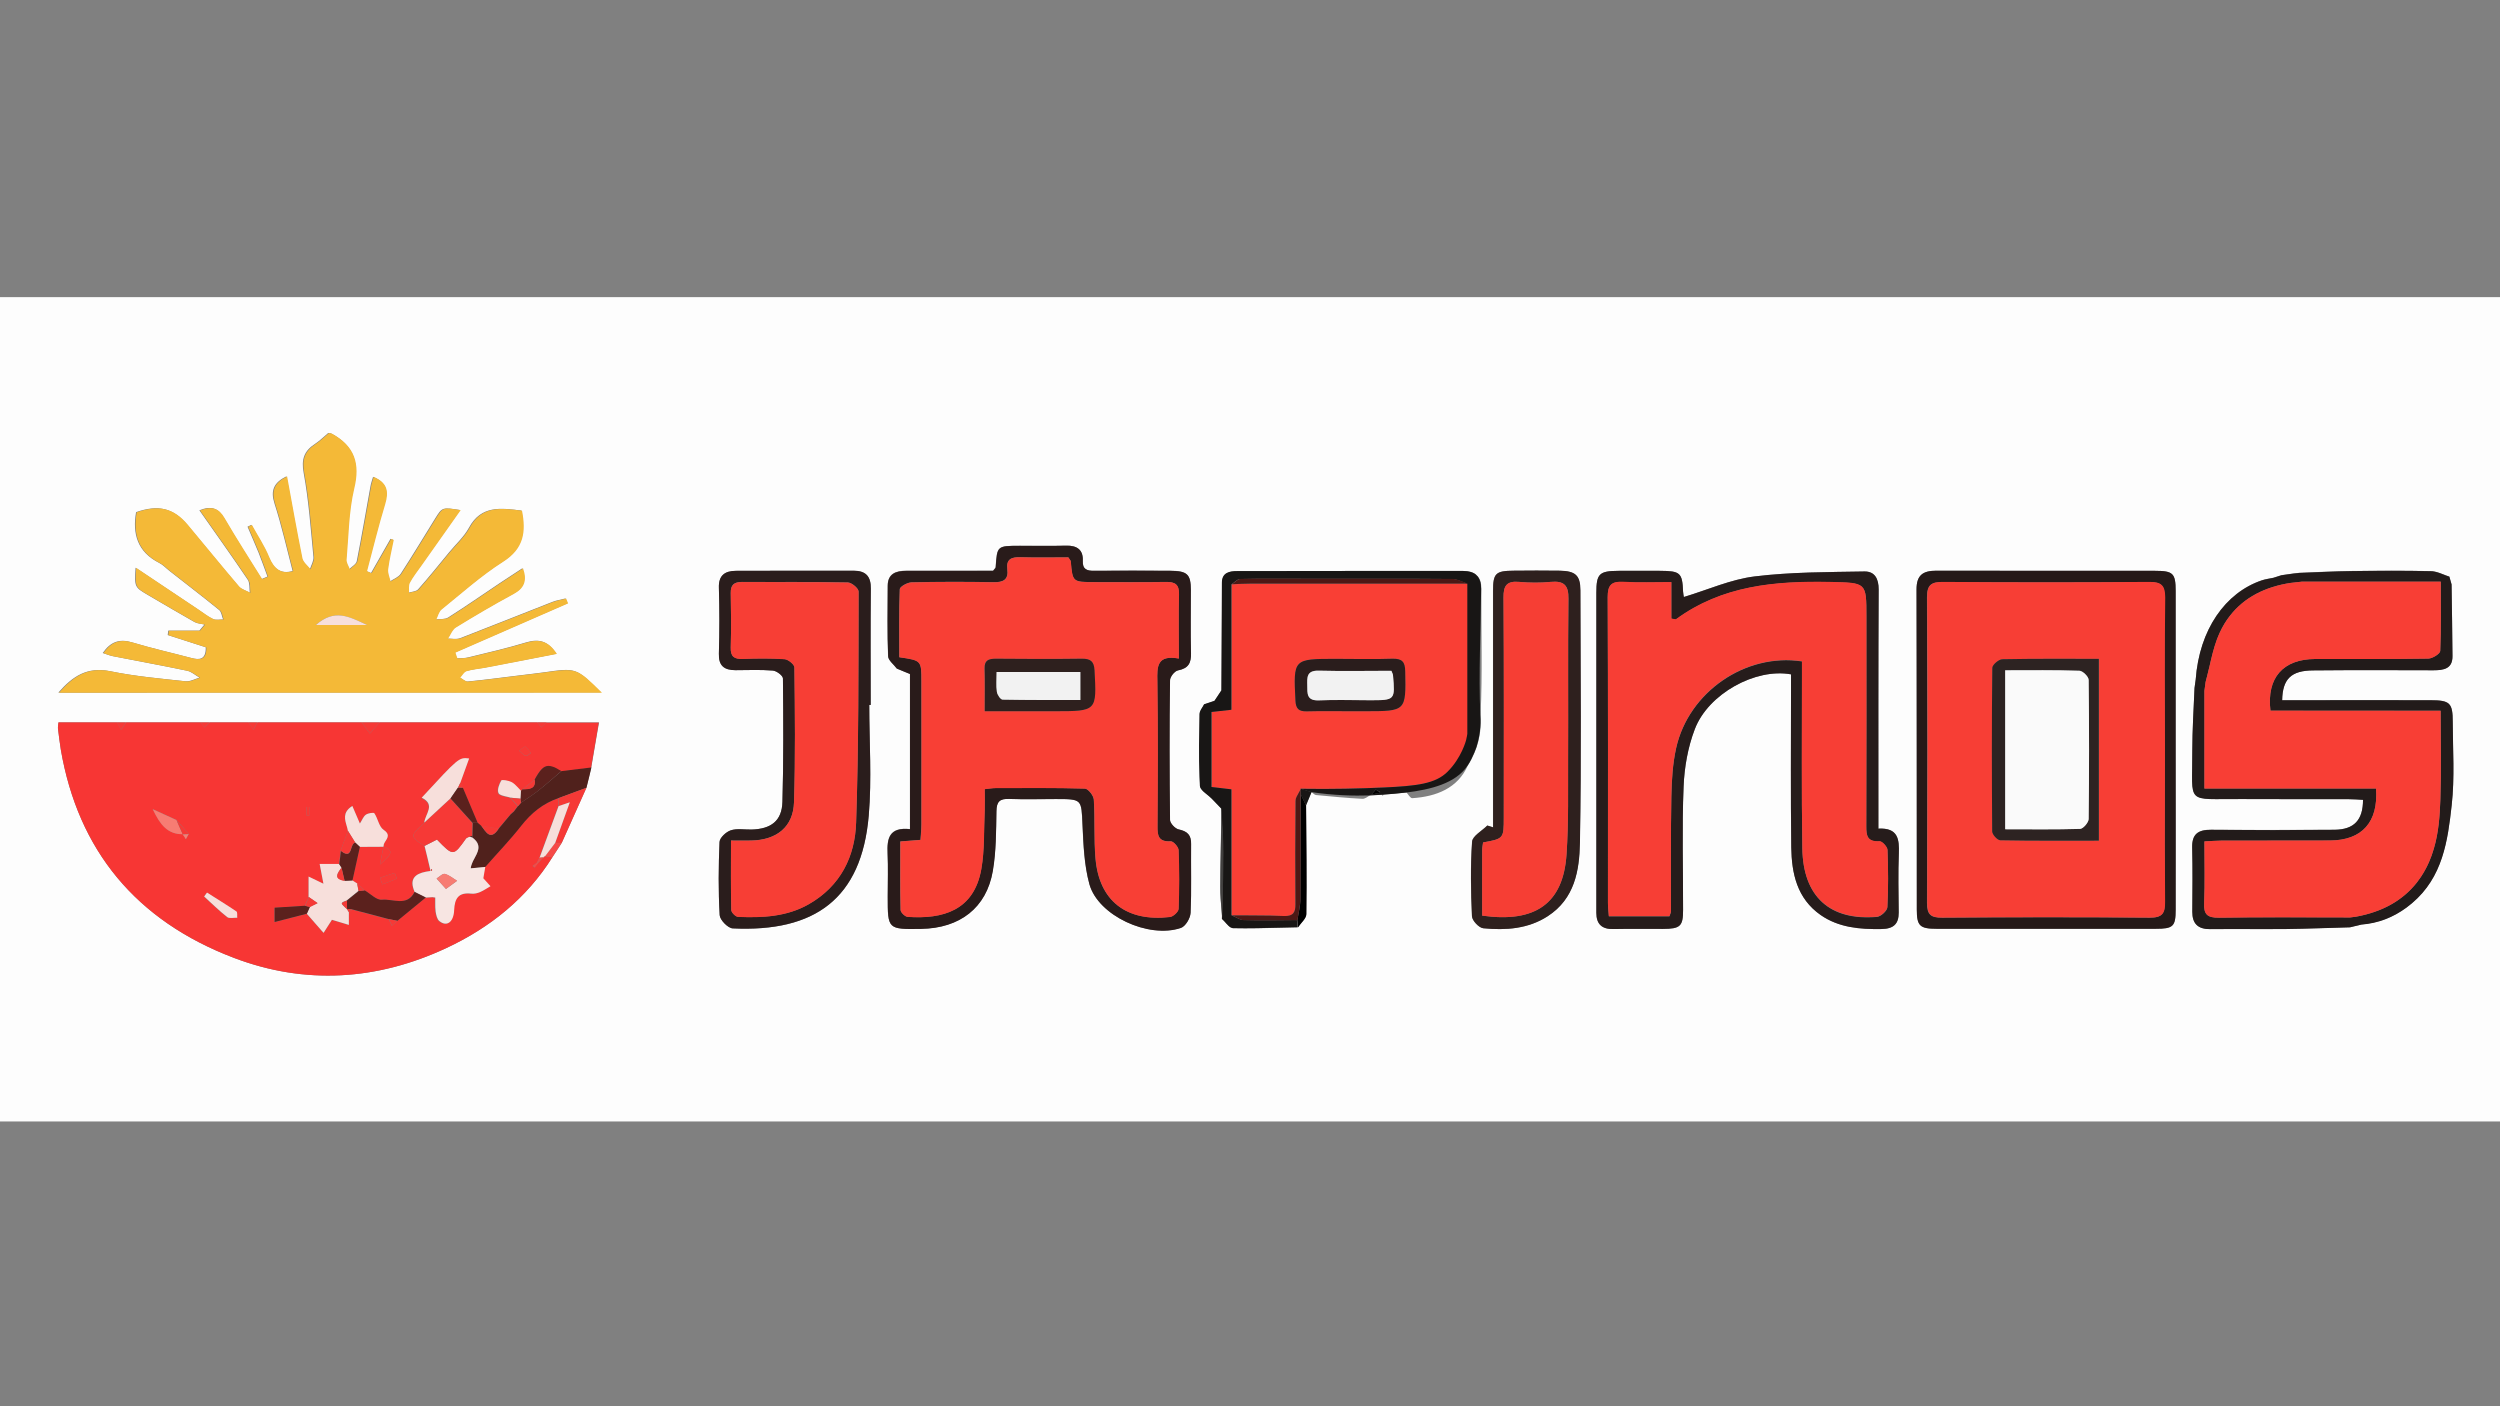 <?xml version="1.0" encoding="utf-8"?>
<!-- Generator: Adobe Illustrator 24.0.0, SVG Export Plug-In . SVG Version: 6.00 Build 0)  -->
<svg version="1.1" id="Layer_1" xmlns="http://www.w3.org/2000/svg" xmlns:xlink="http://www.w3.org/1999/xlink" x="0px" y="0px"
	 viewBox="0 0 1920 1080" style="enable-background:new 0 0 1920 1080;" xml:space="preserve">
<rect x="0" y="0" width="1920" height="1080" fill="#808080" stroke="none"/>
<style type="text/css">
	.st0{fill:none;}
	.st1{fill:#FDFDFD;}
	.st2{fill:#F73634;}
	.st3{fill:#F4B937;}
	.st4{fill:#F93F35;}
	.st5{fill:#261C1B;}
	.st6{fill:#291B1A;}
	.st7{fill:#221B1A;}
	.st8{fill:#251918;}
	.st9{fill:#2A1D1C;}
	.st10{fill:#181615;}
	.st11{fill:#2E201E;}
	.st12{fill:#50211C;}
	.st13{fill:#F63936;}
	.st14{fill:#41403F;}
	.st15{fill:none;stroke:#41403F;stroke-width:0;stroke-linecap:round;stroke-linejoin:round;}
	.st16{fill:#F64A47;}
	.st17{fill:none;stroke:#494A49;stroke-width:0;stroke-linecap:round;stroke-linejoin:round;}
	.st18{fill:none;stroke:#2F2322;stroke-width:0;stroke-linecap:round;stroke-linejoin:round;}
	.st19{fill:#F7E5E2;}
	.st20{fill:#F7DFDB;}
	.st21{fill:#5B211D;}
	.st22{fill:#F77C73;}
	.st23{fill:none;stroke:#F63936;stroke-width:0;stroke-linecap:round;stroke-linejoin:round;}
	.st24{fill:#4D1815;}
	.st25{fill:none;stroke:#4D1815;stroke-width:0;stroke-linecap:round;stroke-linejoin:round;}
	.st26{fill:#F73E35;}
	.st27{fill:#F83F35;}
	.st28{fill:#F83E35;}
	.st29{fill:#F63E34;}
	.st30{fill:#F2F2F2;}
	.st31{fill:#2D2322;}
	.st32{fill:#FAFAFA;}
</style>
<g>
	<path class="st0" d="M331.1,667.5c0.2,0.1,0.5,0.3,0.7,0.4c0,0.2,0.1,0.6,0,0.7c0.1-0.2,0-0.5,0-0.7
		C331.6,667.7,331.3,667.6,331.1,667.5z"/>
	<path class="st0" d="M331.1,668.9L331.1,668.9c0-0.5,0-1,0-1.5C331.1,667.9,331.1,668.4,331.1,668.9z"/>
	<path class="st0" d="M337.7,677.4c-0.3-0.3-0.6-0.7-0.9-1C337.1,676.7,337.4,677,337.7,677.4z"/>
	<path class="st0" d="M337.7,672.9c-0.8,0.6-1.7,1.3-2.5,1.8c0,0,0.1,0.1,0.1,0.1c0,0-0.1-0.1-0.1-0.1
		C336,674.2,336.9,673.5,337.7,672.9z"/>
	<path class="st0" d="M333.1,689.2c0.4,0,0.7,0.1,1.1,0.1c0,0.5,0,0.9,0,1.4c0-0.5,0-0.9,0-1.4C333.8,689.3,333.4,689.2,333.1,689.2
		z"/>
	<path class="st0" d="M337.7,672.9c0.3-0.2,0.6-0.4,0.8-0.6C338.3,672.5,338,672.7,337.7,672.9z"/>
	<path class="st0" d="M327,689.3c-7.3,6-14.5,11.9-21.8,17.9c-1.3,1.2-2.7,2.5-4,3.7c1.3-1.2,2.7-2.5,4-3.7
		C312.4,701.2,319.7,695.3,327,689.3c1.7-0.1,3.3-0.2,5-0.3C330.3,689.1,328.6,689.2,327,689.3L327,689.3z"/>
	<path class="st0" d="M237.1,689c-1,2.2-1.9,4.4-2.9,6.7c-5.7,0.4-11.4,0.7-17.3,1.1c5.9-0.4,11.6-0.8,17.3-1.1
		C235.2,693.4,236.1,691.2,237.1,689z"/>
	<path class="st0" d="M237.1,689c0-3.6,0-7.2,0-11.4C237.1,681.8,237.1,685.4,237.1,689c1.8,1.2,3.5,2.4,5.8,4
		C240.6,691.4,238.9,690.2,237.1,689z"/>
	<path class="st0" d="M266.3,698.1c0.5,0.8,1.1,1.7,1.6,2.5c0,3.3,0,6.5,0,9.8c0-3.3,0-6.5,0-9.8h0
		C267.4,699.7,266.9,698.9,266.3,698.1L266.3,698.1z"/>
	<path class="st0" d="M332,689c0.4,0.1,0.7,0.1,1.1,0.2C332.7,689.2,332.3,689.1,332,689C332,689,332,689,332,689z"/>
	<path class="st0" d="M428.9,613c0,2,0.1,4,0.1,6.1h0C428.9,617,428.9,615,428.9,613z"/>
	<path class="st0" d="M268.1,700.4c0.9-0.6,1.7-1.3,2.6-1.9c9.3,2.5,18.6,5,27.9,7.4c-9.3-2.5-18.6-5-27.9-7.4
		C269.9,699.2,269,699.8,268.1,700.4z"/>
	<path class="st0" d="M267.2,638.1c-1.9,5.1-3.7,10.2-5.6,15.3c0,0.1,0,0.1,0,0.2c0-0.1,0-0.1,0-0.2
		C263.5,648.3,265.4,643.2,267.2,638.1z"/>
	<path class="st0" d="M344,490.5c0.5-0.7,1-1.5,1.4-2.3C344.9,489,344.5,489.8,344,490.5C344,490.5,344,490.5,344,490.5z"/>
	<path class="st0" d="M191.6,449.9c-0.1-0.9-0.2-1.8-0.4-2.6C191.4,448.1,191.5,449,191.6,449.9z"/>
	<path class="st0" d="M141.4,636.5c1.2,1.4,2.4,2.7,3.6,4.1c0,0,0,0,0,0C143.8,639.2,142.6,637.8,141.4,636.5z"/>
	<path class="st0" d="M688.7,513.5c3.4,1.4,6.7,2.8,10.1,4.2c0,0,0,0,0,0C695.4,516.3,692.1,514.9,688.7,513.5z"/>
	<path class="st0" d="M267.2,638.1c-0.8-4.9-4.1-10.1-1-15C263.2,628,266.4,633.2,267.2,638.1c1.9,3,3.7,6,5.6,9
		C271,644.1,269.1,641.1,267.2,638.1z"/>
	<path class="st0" d="M145,640.5C145,640.5,145,640.5,145,640.5c-1.5,0.1-3.1,0.2-4.6,0.3C141.9,640.7,143.5,640.6,145,640.5z"/>
	<path class="st0" d="M946.6,712.9c-0.4-0.1-0.7-0.2-1.1-0.4C945.9,712.7,946.2,712.8,946.6,712.9z"/>
	<path class="st0" d="M191.8,454c0,0.4,0.1,0.9,0.2,1.3l0,0C191.9,454.9,191.9,454.5,191.8,454z"/>
	<path class="st0" d="M413.1,663.1C413.1,663.1,413.1,663.1,413.1,663.1c0,0-0.1-0.1-0.3-0.2C413,663,413.1,663.1,413.1,663.1z"/>
	<path class="st0" d="M412.7,662.7C412.7,662.7,412.7,662.7,412.7,662.7C412.7,662.7,412.7,662.7,412.7,662.7z"/>
	<path class="st0" d="M413.1,663.1c1.4-1.6,2.9-3.1,4.3-4.6c0-0.1,0.1-0.3,0.2-0.4c-0.1,0.1-0.1,0.2-0.2,0.4
		C416,660,414.5,661.5,413.1,663.1z"/>
	<path class="st0" d="M140.3,640.7l0.1,0.1c0.8,1.2,1.6,2.4,2.4,3.7c-0.8-1.2-1.6-2.4-2.4-3.7C140.4,640.8,140.3,640.7,140.3,640.7z
		"/>
	<path class="st0" d="M431.1,592.3c7.7-0.9,15.4-1.8,23-2.8l0,0C446.5,590.5,438.8,591.4,431.1,592.3L431.1,592.3z"/>
	<path class="st0" d="M431.3,647.4c6.3-14.1,12.7-28.2,19-42.4c0.7-3,1.5-5.9,2.2-8.9c-0.7,3-1.5,5.9-2.2,8.9
		C444,619.2,437.6,633.3,431.3,647.4z"/>
	<path class="st0" d="M414.3,658.7c-0.6,1.3-1.3,2.5-1.9,3.8c-1.1,0.8-2.2,1.6-3.2,2.4c1.1-0.8,2.2-1.6,3.2-2.4
		C413.1,661.3,413.7,660,414.3,658.7z"/>
	<path class="st0" d="M323.6,648c-0.8-0.5-1.5-1.1-2.2-1.5C322,647,322.8,647.5,323.6,648z"/>
	<path class="st0" d="M320.4,645.8c-0.1-0.1-0.2-0.1-0.2-0.2C320.2,645.6,320.3,645.7,320.4,645.8z"/>
	<path class="st0" d="M328.3,659.1c-0.4-1.8-0.8-3.6-1.3-5.3C327.4,655.6,327.9,657.3,328.3,659.1z"/>
	<path class="st0" d="M325.5,649.3c-0.3-0.2-0.7-0.4-1-0.7C324.8,648.9,325.2,649.1,325.5,649.3z"/>
	<path class="st0" d="M400.1,607.2c-0.1,2.1-0.3,4.1-0.4,6.2h0c0.1,1,0.3,2.1,0.4,3.1c-0.1-1-0.3-2.1-0.4-3.1
		C399.8,611.4,400,609.3,400.1,607.2z"/>
	<path class="st0" d="M397.8,619.1L397.8,619.1c0.8-0.9,1.5-1.7,2.3-2.6c4.4-3,9-5.9,13.2-9.2c-4.2,3.3-8.8,6.1-13.2,9.2
		C399.3,617.4,398.6,618.2,397.8,619.1z"/>
	<path class="st0" d="M397.5,604.6c0.6,0.6,1.1,1.2,1.7,1.8C398.6,605.8,398.1,605.2,397.5,604.6z"/>
	<path class="st0" d="M318.6,644.1c-0.1-0.1-0.2-0.2-0.3-0.4C318.4,643.8,318.5,644,318.6,644.1z"/>
	<path class="st0" d="M291.5,554.8c-4.6,0-9.2,0-13.7,0C282.3,554.8,286.9,554.8,291.5,554.8L291.5,554.8z"/>
	<path class="st0" d="M1920,154.1H0v74.1c640,0,1280,0,1920,0V154.1z"/>
	<path class="st0" d="M197.6,554.8c-2.3,0-4.6,0-6.9,0C193,554.8,195.3,554.8,197.6,554.8L197.6,554.8z"/>
	<path class="st0" d="M297.5,640.4c0,0.1,0.1,0.2,0.1,0.3C297.6,640.6,297.5,640.5,297.5,640.4z"/>
	<path class="st0" d="M334.2,693.4c0-0.9,0-1.8,0-2.7C334.2,691.6,334.2,692.5,334.2,693.4z"/>
	<path class="st0" d="M326.9,669.5c0.6-0.1,1.2-0.2,1.8-0.3C328.1,669.3,327.5,669.4,326.9,669.5z"/>
	<path class="st0" d="M360.6,642.5c-0.2,0.1-0.5,0.2-0.7,0.3C360.1,642.7,360.3,642.6,360.6,642.5c0.7-0.2,1.4-0.4,2.1-0.6
		C362,642.1,361.3,642.3,360.6,642.5z"/>
	<path class="st0" d="M263.4,695.3c-0.3-0.3-0.5-0.6-0.7-0.8C262.9,694.7,263.1,695,263.4,695.3z"/>
	<path class="st0" d="M263.5,695.4c0.6,0.7,1.6,1.5,2.8,2.7c0,0,0,0,0,0C265.1,696.9,264.1,696.1,263.5,695.4z"/>
	<path class="st0" d="M272.2,677.2c-0.5-0.3-1-0.6-1.5-1c0,0,0,0,0,0C271.2,676.5,271.7,676.9,272.2,677.2z"/>
	<path class="st0" d="M266.4,691.6c3-2.4,6-4.8,9-7.3c0,0,0,0,0,0C272.4,686.7,269.4,689.1,266.4,691.6z"/>
	<path class="st0" d="M400.1,607.2c-0.3-0.3-0.6-0.6-0.9-0.9C399.5,606.7,399.8,607,400.1,607.2L400.1,607.2z"/>
	<path class="st0" d="M272.8,647.1L272.8,647.1c1.2,1.1,2.4,2.2,3.5,3.3l0,0C275.2,649.3,274,648.2,272.8,647.1z"/>
	<path class="st0" d="M264.7,676.5c2-0.1,3.9-0.2,5.9-0.3C268.6,676.3,266.7,676.4,264.7,676.5C264.7,676.5,264.7,676.5,264.7,676.5
		z"/>
	<path class="st0" d="M362.9,631.9c1.3,0,2.7,0.1,4,0.1c0.9,0.7,1.8,1.5,2.6,2.2c4.5,0.7,8.9,1.5,13.4,2.2
		c-4.5-0.7-8.9-1.5-13.4-2.2c-0.9-0.7-1.8-1.5-2.6-2.2C365.6,631.9,364.2,631.9,362.9,631.9L362.9,631.9z"/>
	<path class="st0" d="M318.4,685c-4.4-9.9,0.3-13.9,8.5-15.5C318.7,671.1,314,675.1,318.4,685c2.8,1.4,5.6,2.8,8.4,4.2
		C324,687.8,321.2,686.4,318.4,685z"/>
	<path class="st0" d="M298,651.8c-0.8-0.6-2-1.1-3.4-1.6c0,0,0,0,0,0C296,650.7,297.1,651.2,298,651.8z"/>
	<path class="st0" d="M362.5,643c0-0.4,0-0.7,0.2-1.1c0-2,0.1-4.1,0.1-6.1c0,2-0.1,4.1-0.1,6.1C362.6,642.3,362.5,642.6,362.5,643z"
		/>
	<path class="st0" d="M353.5,601.1c-0.6,1.3-1.2,2.5-1.8,3.8c-1.9,2.8-3.8,5.6-5.8,8.4c1.9-2.8,3.8-5.6,5.8-8.4
		C352.4,603.6,352.9,602.3,353.5,601.1z"/>
	<path class="st0" d="M355.6,604.9c-0.7-1.3-1.4-2.6-2-3.8c1.7-4.6,3.3-9.1,5-13.8c-1.7,4.6-3.3,9.2-5,13.8
		C354.2,602.4,354.9,603.6,355.6,604.9z"/>
	<path class="st0" d="M921.3,596.6c0.1,2.3,0.2,4.6,0.3,6.9c0,0.7,0.3,1.3,0.6,1.9c-0.4-0.6-0.6-1.3-0.6-1.9
		C921.5,601.2,921.4,598.9,921.3,596.6z"/>
	<path class="st0" d="M996.4,706.7c0.2,1.8,0.4,3.7,0.5,5.5C996.7,710.3,996.5,708.5,996.4,706.7
		C996.4,706.7,996.4,706.7,996.4,706.7z"/>
	<path class="st0" d="M1127.4,448.2c-1-0.3-2-0.7-2.9-1.1C1125.5,447.5,1126.5,447.9,1127.4,448.2L1127.4,448.2z"/>
	<path class="st0" d="M998.8,609.7c1.4,2.9,2.8,5.9,4.2,8.8C1001.6,615.6,1000.2,612.7,998.8,609.7
		C998.8,609.7,998.8,609.7,998.8,609.7z"/>
	<path class="st0" d="M1126.5,568.2c0.5-1.9,0.7-3.5,0.9-4.6c0-6.4,0-12.8,0-19.2c0,6.4,0,12.8,0,19.2
		C1127.1,565.1,1126.8,566.6,1126.5,568.2z"/>
	<path class="st0" d="M1061.2,610.4c0.2,0.3,0.5,0.6,0.7,0.9c0.3-0.3,0.5-0.6,0.8-1c0,0,0,0,0,0
		C1062.2,610.3,1061.7,610.3,1061.2,610.4z"/>
	<path class="st0" d="M1007.3,608.3C1007.3,608.3,1007.3,608.3,1007.3,608.3c1.1,0.8,2.2,2.2,3.5,2.3c11.9,1.2,23.7,2.3,35.6,2.9
		c1.9,0.1,3.9-1.5,5.9-2.7C1040.1,611.3,1024.8,610.9,1007.3,608.3z"/>
	<path class="st0" d="M1003.1,618.6c1.4-3.4,2.8-6.9,4.2-10.3c0,0,0,0,0,0C1005.9,611.7,1004.5,615.1,1003.1,618.6z"/>
	<path class="st0" d="M984.4,712.5c4.1-0.1,8.3-0.2,12.4-0.3v0C992.7,712.3,988.6,712.4,984.4,712.5z"/>
	<path class="st0" d="M985.9,703.5c-3.3-0.1-6.6-0.2-10-0.3C979.3,703.2,982.6,703.3,985.9,703.5z"/>
	<path class="st0" d="M1127,588.1c-9.1,13.6-28.4,18.3-46.8,20.5c1.5,1.7,3,4.5,4.4,4.4C1103.2,611.8,1119.5,605.3,1127,588.1
		C1127,588.1,1127,588.1,1127,588.1C1127,588.1,1127,588.1,1127,588.1z"/>
	<path class="st0" d="M1118.6,445.1c1.5,0.4,3,0.9,4.4,1.5C1121.5,446,1120.1,445.4,1118.6,445.1z"/>
	<path class="st0" d="M1000.6,444.5c19.2,0,38.4,0,57.5,0C1038.9,444.5,1019.8,444.5,1000.6,444.5z"/>
	<path class="st0" d="M995.1,614.1c-0.1,0.4-0.1,0.8-0.1,1.2C994.9,614.9,995,614.5,995.1,614.1z"/>
	<path class="st0" d="M995.9,611.7c-0.2,0.4-0.3,0.8-0.5,1.2C995.5,612.5,995.7,612.1,995.9,611.7z"/>
	<path class="st0" d="M1693.9,523.8c0.9-3.2,1.6-6.4,2.4-9.6C1695.6,517.5,1694.8,520.7,1693.9,523.8c0,0,0,0.1,0,0.1
		C1693.9,523.9,1693.9,523.9,1693.9,523.8z"/>
	<path class="st0" d="M1759.1,447.8c3-0.3,5.9-0.7,8.9-1C1765,447.1,1762.1,447.5,1759.1,447.8c-19.5,3-35.5,11.1-46.4,25.1
		C1723.7,458.9,1739.6,450.8,1759.1,447.8z"/>
	<path class="st0" d="M938.7,705.9L938.7,705.9c-0.4-5.2-0.9-10.3-1.3-15.5C937.8,695.6,938.3,700.7,938.7,705.9
		c2.3,2,4.5,5.4,6.8,6.6C943.2,711.2,941,707.9,938.7,705.9z"/>
	<path class="st0" d="M1696.9,511.9c0.4-1.6,0.7-3.2,1.1-4.8C1697.6,508.6,1697.3,510.2,1696.9,511.9z"/>
	<path class="st0" d="M0,861.4v118.4h1920V861.4C1280,861.4,640,861.4,0,861.4z"/>
	<path class="st0" d="M1809.5,704c-1.5,0.2-3.1,0.4-4.6,0.6C1806.4,704.4,1808,704.2,1809.5,704c20.2-3.7,35.9-12.5,46.7-26.3
		C1845.4,691.4,1829.7,700.3,1809.5,704z"/>
	<path class="st0" d="M1863.2,666.8c-1.2,2.3-2.5,4.5-3.9,6.6C1860.7,671.3,1862,669.1,1863.2,666.8z"/>
	<path class="st0" d="M1804.9,712c2.9-0.7,5.8-1.4,8.7-2.1c13-1,24.4-5.5,34.6-13c-10.2,7.4-21.6,11.9-34.6,13
		C1810.6,710.6,1807.7,711.3,1804.9,712z"/>
	<path class="st0" d="M1869.7,438.9c0.6,0.1,1.2,0.3,1.8,0.4C1870.9,439.2,1870.3,439,1869.7,438.9z"/>
	<path class="st0" d="M1670.9,453.9c0,40.8,0,81.6,0,122.4c0,40.8,0,81.6,0,122.4c0.1-40.8,0-81.6,0-122.4
		C1670.9,535.5,1671,494.7,1670.9,453.9z"/>
	<path class="st0" d="M1662.4,649.1c0-24.1,0.1-48.2,0.1-72.4c0-19.7-0.1-39.3-0.1-59c0,19.7,0.1,39.3,0.1,59
		C1662.5,600.9,1662.4,625,1662.4,649.1z"/>
	<path class="st0" d="M1882.6,447.8c-0.5-1.6-0.9-3.3-1.4-4.9c-3.2-1-6.5-2.6-9.7-3.5c3.2,0.9,6.5,2.5,9.7,3.5
		C1881.6,444.5,1882.1,446.1,1882.6,447.8z"/>
	<path class="st0" d="M1752.3,441.7c-2.1,0.7-4.2,1.3-6.3,2c-2.9,0.6-5.9,1-8.7,1.9c2.8-0.9,5.8-1.3,8.7-1.9
		C1748.1,443,1750.2,442.4,1752.3,441.7z"/>
	<path class="st0" d="M1686.4,521.8c-0.3,2.2-0.6,4.3-0.9,6.5c-0.3,8-0.7,16.1-1.1,24.1c0.3-8,0.8-16.1,1.1-24.1
		C1685.8,526.1,1686.1,524,1686.4,521.8z"/>
	<path class="st0" d="M997.1,609.3c0.7-1.2,1.4-2.4,1.9-3.6l0,0C998.5,607,997.8,608.1,997.1,609.3z"/>
	<path class="st0" d="M930.8,613.5c2.4,2.5,4.8,5.1,7.3,7.6c-0.2,10-0.4,20-0.6,30c0.2-10,0.4-20,0.6-30
		C935.7,618.6,933.2,616,930.8,613.5z"/>
	<path class="st0" d="M1125.4,438.6c1.1,0.1,2.1,0.2,3,0.4C1127.5,438.8,1126.5,438.6,1125.4,438.6z"/>
	<path class="st0" d="M925.8,609.1c-0.5-0.4-1-0.8-1.4-1.2C924.8,608.3,925.3,608.7,925.8,609.1z"/>
	<path class="st0" d="M923.7,607.3c-0.4-0.4-0.8-0.8-1.1-1.3C922.9,606.4,923.3,606.8,923.7,607.3z"/>
	<path class="st0" d="M932.8,538.2c-2.7,0.9-5.3,1.8-8,2.7c-0.9,1.9-2.4,3.7-3.1,5.6c0.7-1.9,2.2-3.7,3.1-5.6
		C927.4,540,930.1,539.1,932.8,538.2z"/>
	<path class="st0" d="M1125.4,438.6c-0.5,0-1.1-0.1-1.7-0.1c-28.9,0-57.9-0.1-86.8,0c28.9,0,57.9,0,86.8,0
		C1124.3,438.5,1124.9,438.5,1125.4,438.6z"/>
	<path class="st0" d="M1137,549c1.4-32.2,0.4-64.5,0.6-96.8c0-1.1-0.1-2.2-0.2-3.2c0.1,1,0.2,2.1,0.2,3.2
		C1137.4,484.5,1135.6,516.8,1137,549z"/>
	<path class="st1" d="M1920,228.2c-640,0-1280,0-1920,0v633.1c640,0,1280,0,1920,0V228.2z M458.5,563.8c-1.5,8.8-3,17.3-4.4,25.7
		c0,0,0,0,0,0l0,0c0,0,0,0,0,0c-0.5,2.2-1.1,4.5-1.6,6.7c-0.7,3-1.5,5.9-2.2,8.9c-6.3,14.1-12.7,28.2-19,42.4
		c-2.4,3.6-4.8,7.3-7.1,10.9c-19.7,31.4-47.8,54-81.6,69.8c-53,24.7-108,28.3-162.8,7.5C104.4,707.1,60,653,46.7,575.7
		c-0.9-5.4-1.5-10.9-2.2-16.4c-0.1-1.1,0.2-2.2,0.4-4.5c15,0,30,0,45.1,0c2.3,0,4.6,0,6.9,0c19.1,0,38.2,0,57.2,0c2.3,0,4.6,0,6.9,0
		c9.9,0,19.8,0,29.8,0c2.3,0,4.6,0,6.9,0c26.7,0,53.4,0,80.1,0c4.6,0,9.2,0,13.7,0c40.4,0,80.9,0,121.3,0c2.3,0,4.6,0,6.9,0
		c12.7,0,25.4,0,40.4,0C459.6,557.9,459,560.9,458.5,563.8z M44.8,531.9c11.1-12.7,22.2-20,39.9-16.4c18.9,3.9,38.4,5.6,57.7,7.7
		c3.5,0.4,7.2-1.8,10.8-2.8c-3.2-1.8-6.2-4.6-9.6-5.3c-19-4-38.1-7.4-57.1-11.2c-2.5-0.5-4.8-1.5-7.6-2.4
		c5.9-8.6,12.8-11.2,22.7-8.1c14.9,4.5,30.1,7.9,45.2,11.9c6.7,1.8,11.4,1.1,11.2-8.2c-9.5-3.1-19.4-6.2-29.2-9.4
		c0.1-1.1,0.3-2.2,0.4-3.4c8,0,16,0,23.9,0c1.3-1.6,2.6-3.1,3.9-4.7c-2.6-0.6-5.5-0.7-7.7-1.9c-11.8-6.7-23.5-13.6-35.3-20.5
		c-10.8-6.3-10.8-6.3-9.9-21.2c16.5,11.1,32.3,21.6,48,32.1c3.8,2.5,7.3,5.4,11.4,7.3c2.1,1,5.2,0.3,7.8,0.3c-1-2.4-1.2-5.7-3-7.2
		c-12.5-10.2-25.4-20-38.1-30c-2.7-2.1-5-4.7-8-6.2c-16.7-8.5-20.6-22.3-17.7-39c17.1-5.9,28.4-3.2,39.3,9.7
		c13.2,15.7,26,31.7,39.4,47.3c1,1.2,2.4,2,4,2.7c1.5,0.7,3.2,1.4,4.7,2.2c-0.1-0.4-0.1-0.9-0.2-1.3c-0.1-1.3-0.1-2.8-0.2-4.1
		c-0.1-0.9-0.2-1.8-0.4-2.6s-0.5-1.6-1-2.2c-11.9-17.7-24.4-35.1-37-53.1c9.3-3.7,14.5-1.6,18.9,5.9c9.2,15.9,19.2,31.3,28.9,46.9
		c1.5-0.6,3-1.3,4.5-1.9c-2.3-6.1-4.4-12.3-6.8-18.3c-2.7-6.7-5.7-13.3-8.5-20c1-0.5,1.9-0.9,2.9-1.4c4.5,8.2,9.8,16.1,13.3,24.7
		c3.7,9,9.2,13.4,18.4,10.7c-4.5-17.2-8.4-34.7-13.9-51.8c-3.2-9.9-0.6-16.1,9.2-20.9c3.9,21.2,7.6,42.1,11.8,62.9
		c0.6,3.1,4,5.6,6.2,8.4c1-3.1,3-6.4,2.7-9.4c-2.1-21.6-3.6-43.2-7.5-64.5c-1.9-10.3,0.2-16.8,8.7-22.3c3.7-2.4,6.9-5.7,10.2-8.4
		c1.1,0.2,1.9,0.2,2.4,0.5c17.5,9.5,21.7,22.9,17.1,42c-4.3,17.7-4.3,36.4-5.9,54.7c-0.2,2.4,1.6,4.9,2.5,7.4c2-2,5.4-3.8,5.8-6.2
		c3.8-19.1,7-38.3,10.5-57.4c0.4-2.4,1.3-4.8,2-7.3c10.6,4.4,11.8,11.3,8.9,20.7c-5.2,17.1-9.4,34.5-14,51.7c1.2,0.5,2.3,1,3.5,1.5
		c5-8.8,10-17.5,15-26.3c0.7,0.3,1.3,0.5,2,0.8c-1.5,7.5-3.3,15-4.3,22.6c-0.4,3,1.2,6.2,1.9,9.3c2.8-1.9,6.5-3.2,8.2-5.8
		c9.1-14,17.7-28.3,26.5-42.5c5.4-8.7,5.4-8.7,19.1-6.5c-10.3,14.7-20.3,28.8-30.3,42.9c-3,4.3-6.3,8.4-8.7,12.9
		c-1.1,2.1-0.5,5.1-0.7,7.7c2.6-0.8,6-0.9,7.5-2.6c8.2-9.2,15.9-18.8,23.7-28.3c5.2-6.3,11.6-12.1,15.4-19.1
		c9.4-17.4,24.6-15,40.2-13.1c3.1,16.2,1.4,29.1-14.4,39.2c-16.8,10.7-31.7,24.1-47.2,36.6c-2.1,1.7-2.8,5.2-4.2,7.8
		c3.2-0.4,7.1,0.1,9.6-1.5c13.4-8.5,26.4-17.5,39.5-26.3c5.5-3.7,11.2-7.3,17.5-11.5c3.4,9.8,0.8,15.4-7.4,19.8
		c-15,8.1-29.6,16.7-44.1,25.6c-2.1,1.3-3.4,3.8-4.7,6.3c-0.4,0.8-0.9,1.6-1.4,2.3c0.8,0,1.7,0,2.5,0.1c2.6,0.2,5.2,0.4,7.3-0.4
		c23.6-9.1,47.1-18.6,70.7-27.8c3.2-1.3,6.8-1.8,10.2-2.7c0.5,1.2,1,2.5,1.5,3.7c-28.8,12.6-57.7,25.2-86.5,37.8
		c0.5,1.5,1,3,1.5,4.5c3-0.2,6.1,0,9-0.8c14.8-3.6,29.6-7,44.1-11.4c9.8-3,16.9-1.3,23.3,8.7c-18.7,3.6-36.7,7.2-54.8,10.6
		c-4.9,0.9-9.9,1.3-14.6,2.7c-1.9,0.6-3.2,3.2-4.8,4.9c2,1.1,4.2,3.2,6.1,3.1c13.3-1.3,26.5-3.1,39.7-4.7c6.4-0.8,12.9-1.5,19.3-2.4
		c24.3-3.5,24.4-3.5,43.2,15.4C322.9,531.9,184.7,531.9,44.8,531.9z M668.7,541.4c-0.4,0-0.7,0-1.1,0c0,28.3,2,56.8-0.4,84.9
		c-5.5,64.1-41.6,89.7-104.5,86.7c-3.7-0.2-9.8-6.5-10-10.2c-1-18.7-0.9-37.5-0.1-56.2c0.1-3.2,4.9-7.7,8.6-8.9
		c4.8-1.6,10.5-0.5,15.9-0.6c15.1-0.4,23.4-6.7,23.8-21.2c0.9-31.6,0.7-63.2,0.4-94.8c0-2.2-4.9-5.9-7.8-6.1
		c-9.5-0.8-19.1-0.3-28.6-0.3c-8.8,0-13.1-3.4-12.8-12.7c0.5-16.9,0.5-33.8,0-50.7c-0.3-9.2,4.5-12.8,13-12.9
		c30.1-0.2,60.3,0,90.4-0.1c9.7,0,13.4,4.6,13.3,13.7C668.5,481.8,668.7,511.6,668.7,541.4z M898.5,629.6c0,2.6,3.9,6.8,6.6,7.3
		c6.8,1.4,9.7,4.4,9.6,11.2c-0.3,17.6,0.4,35.3-0.4,52.9c-0.2,4.1-3.9,10.4-7.5,11.6c-24.9,8.4-63.5-9.5-70.2-33.6
		c-4-14.6-4.6-30.4-5.3-45.6c-0.9-19.8-0.2-19.8-20.7-19.8c-11.8,0-23.7,0.3-35.5-0.1c-7.5-0.3-9.8,2.2-9.9,9.4
		c-0.2,15.4-0.2,30.9-2.8,46c-4.9,28.3-25.4,44-55,44.4c-25.8,0.4-25.7,0.4-25.7-24.9c0-11,0.4-22.1-0.1-33.1
		c-0.5-11.3,1.2-20.3,17.2-18.6c0-30.4,0-60.1,0-89.6c0-9.8,0-19.6,0-29.5c-3.4-1.4-6.7-2.8-10.1-4.2c-2.3-3.2-6.6-6.3-6.7-9.5
		c-0.7-18-0.4-36-0.3-54c0-9.3,6.2-11.7,14.4-11.6c18.3,0.1,36.6,0,54.9,0c4.1,0,8.3,0,11.6,0c1.2-1.6,2-2.2,2-2.7
		c1.1-16.4,1.1-16.4,18.5-16.5c11.8,0,23.7,0.3,35.5-0.1c8.6-0.2,13.3,3.4,12.9,11.5c-0.3,6.8,3.1,7.9,9,7.8
		c19.5-0.2,38.9-0.2,58.4,0c12.8,0.1,15.5,2.7,15.6,14.7c0.1,16.2-0.2,32.3,0.1,48.5c0.2,7.3-1.7,11.7-10,13.3
		c-2.6,0.5-6.2,5-6.2,7.8C898.1,558.3,898.1,594,898.5,629.6z M1084.6,613c-1.4,0.1-2.9-2.7-4.4-4.4c-6,0.7-12,1.2-17.5,1.6
		c-0.3,0.3-0.5,0.6-0.8,1c-0.2-0.3-0.5-0.6-0.7-0.9c-2.8,0.2-5.8,0.4-9,0.5c-2,1.2-4,2.8-5.9,2.7c-11.9-0.6-23.8-1.8-35.6-2.9
		c-1.2-0.1-2.3-1.5-3.5-2.3c0,0,0,0,0,0c-1.4,3.4-2.8,6.9-4.2,10.3c0.2,27.8,0.6,55.7,0.2,83.5c0,3.4-4.1,6.7-6.4,10.1
		c-4.1,0.1-8.3,0.2-12.4,0.3c-12.4,0.3-24.9,0.7-37.3,0.4c-0.2,0-0.4,0-0.5-0.1c-0.4-0.1-0.7-0.2-1.1-0.4c-2.3-1.2-4.5-4.6-6.8-6.6
		c-0.4-5.2-0.9-10.3-1.3-15.5c-0.2-3.1-0.4-6.2-0.3-9.3c0-10,0.2-20,0.4-30c0.2-10,0.4-20,0.6-30c-2.4-2.5-4.8-5.1-7.3-7.6
		c-1.4-1.5-3.3-2.9-5-4.3c-0.5-0.4-1-0.8-1.4-1.2c-0.2-0.2-0.4-0.4-0.6-0.6c-0.4-0.4-0.8-0.8-1.1-1.3c-0.2-0.2-0.3-0.4-0.4-0.6
		c-0.4-0.6-0.6-1.3-0.6-1.9c-0.1-2.3-0.2-4.6-0.3-6.9c-0.5-16-0.2-32.1,0-48.2c0-0.6,0.2-1.2,0.4-1.9c0.7-1.9,2.2-3.7,3.1-5.6
		c2.7-0.9,5.3-1.8,8-2.7c1.8-2.7,3.5-5.3,5.3-8c0.1-27.6,0.3-55.2,0.4-82.7c-0.1-7.8,5.8-8.9,11.7-8.9c28.9-0.1,57.9-0.1,86.8-0.1
		s57.9,0,86.8,0c0.6,0,1.1,0,1.7,0.1c1.1,0.1,2.1,0.2,3,0.4c1.9,0.4,3.5,1.1,4.8,2.1c0.6,0.5,1.2,1.1,1.7,1.7
		c1.3,1.6,2.1,3.6,2.4,6.2c0.1,1,0.2,2.1,0.2,3.2c-0.2,32.3,0.9,64.6-0.6,96.8c0.2,3.8,0.7,13.1-2.9,24.4c0,0-2.7,8.2-7,14.7
		c0,0,0,0,0,0C1119.5,605.3,1103.2,611.8,1084.6,613z M1213.3,647.3c-0.4,21.1-3.9,42.9-24.8,56.4c-15,9.7-32.2,10.9-49.4,9.2
		c-3.3-0.3-8.6-5.9-8.7-9.3c-0.8-19-1.2-38.2,0.1-57.2c0.3-4.4,7.6-8.3,11.7-12.4c1.5,0.5,3,0.9,4.4,1.4c0-4,0-7.9,0-11.9
		c0-56.6,0-113.1,0-169.7c0-13.5,2-15.4,15.7-15.5c11.8-0.1,23.6-0.2,35.4,0c12.2,0.2,15.9,3.6,15.9,15
		C1213.8,518,1214.5,582.7,1213.3,647.3z M1458.3,655.6c-0.6,15-0.3,30.1-0.1,45.2c0.1,8.6-3.7,12.5-13.1,12.7
		c-16.7,0.3-33-1.1-46.9-10.8c-18.1-12.8-22.2-32-22.5-51.9c-0.6-40.4-0.2-80.9-0.2-121.3c0-3.9,0-7.9,0-11.6
		c-27.3-5-63.6,15-73.9,42.1c-5.3,13.8-8,29.2-8.6,44c-1.3,31.6-0.4,63.2-0.4,94.8c0,12.6-2.1,14.6-15.4,14.6
		c-12.6,0.1-25.2-0.2-37.8,0.1c-9.2,0.3-13.4-3.9-13.4-12.4c0-8.8,0-17.6,0-26.5c0-73.1,0-146.3,0-219.4c0-14.5,2.2-16.7,17-16.8
		c10.7-0.1,21.4,0,32,0c15.5,0.1,17,1.5,17.6,16c0.1,1.7,0.5,3.5,0.6,4.1c18.4-5.6,36-13.6,54.4-15.8c27.8-3.4,56.2-3.3,84.3-3.8
		c8.1-0.2,11,5.8,10.9,13.8c-0.3,59.2-0.2,118.4-0.2,177.5c0,1.8,0,3.6,0,6.2C1457.8,635.6,1458.7,644.6,1458.3,655.6z
		 M1670.9,698.7c0,12.8-1.9,14.6-15.3,14.6c-56.1,0-112.2,0-168.2,0c-12.9,0-15.3-2.2-15.3-14.8c-0.1-82,0.1-163.9-0.2-245.9
		c0-10.6,4.6-14.3,15.1-14.3c56.1,0.2,112.2,0,168.2,0.1c13.8,0,15.7,2,15.7,15.5c0,40.8,0,81.6,0,122.4
		C1670.9,617.1,1671,657.9,1670.9,698.7z M1852.4,693.6c-1.4,1.2-2.8,2.3-4.3,3.4c-10.2,7.4-21.6,11.9-34.6,13
		c-2.9,0.7-5.8,1.4-8.7,2.1c-16.3,0.5-32.6,1.1-48.9,1.3c-19.4,0.2-38.8-0.1-58.3,0.1c-9.6,0.1-14-4.2-13.9-13.3
		c0.1-16.5,0.3-33-0.1-49.5c-0.2-10,4.4-13.6,14.5-13.5c31.6,0.3,63.2,0.2,94.8,0c15-0.1,21.9-7.4,21.9-23c-3.6-0.2-7.3-0.5-11-0.5
		c-27.4-0.1-54.8,0.1-82.3-0.1c-43.8-0.3-37.7,5.1-37.8-37.1c0-8,0.2-16.1,0.6-24.1c0.3-8,0.8-16.1,1.1-24.1
		c0.3-2.2,0.6-4.3,0.9-6.5c2.8-38.3,22.7-66.7,50.9-76.2c2.8-0.9,5.8-1.3,8.7-1.9c2.1-0.7,4.2-1.3,6.3-2c3.1-0.4,6.2-0.9,9.2-1.3
		c1.5-0.2,3-0.3,4.5-0.5c13.6-0.5,27.1-1.3,40.7-1.4c20.1-0.2,40.2-0.3,60.3,0.1c0.9,0,1.8,0.1,2.7,0.3c0.6,0.1,1.2,0.3,1.8,0.4
		c3.2,0.9,6.5,2.5,9.7,3.5c0.5,1.6,0.9,3.3,1.4,4.9c0.1,0.4,0.2,0.7,0.3,1.1c0.1,9.2,0.3,18.3,0.4,27.5s0.2,18.3,0.3,27.5
		c0.1,9.7-6.6,10.9-14.6,10.9c-30.8-0.1-61.7-0.2-92.5,0.1c-16.8,0.2-23.4,6.6-23.7,22.9c4.1,0,8.1,0,12.2,0
		c33.9,0,67.8-0.1,101.7,0c15,0.1,17.1,2.1,17.1,16.7c0,21.3,1.5,42.7-0.8,63.8C1879.8,645.6,1876.1,673.5,1852.4,693.6z"/>
	<polygon class="st2" points="276.4,650.4 276.4,650.4 276.4,650.4 	"/>
	<polygon class="st2" points="397.8,619.1 397.8,619.1 397.8,619.1 	"/>
	<path class="st2" d="M415.7,558.7c-1-1.3-1.9-2.6-2.9-3.9c-40.4,0-80.9,0-121.3,0h0c-2.5,2.9-5,5.7-7.4,8.6
		c-2.1-2.9-4.2-5.7-6.3-8.6c-26.7,0-53.4,0-80.1,0h0c-1,1.9-2,3.8-3,5.7c-1.3-1.9-2.6-3.8-3.9-5.7c-9.9,0-19.8,0-29.8,0
		c-1.3,1.3-2.6,2.6-4,3.9c-1-1.3-1.9-2.6-2.9-3.9c-19.1,0-38.2,0-57.2,0c-1.3,1.9-2.6,3.8-3.9,5.7c-1-1.9-2-3.8-3-5.7
		c-15.1,0-30.1,0-45.1,0c-0.2,2.3-0.5,3.4-0.4,4.5c0.7,5.5,1.3,10.9,2.2,16.4C60,653,104.4,707.1,179.8,735.7
		c54.7,20.8,109.8,17.2,162.8-7.5c33.9-15.8,61.9-38.4,81.6-69.8c-1.9-0.3-3.8-0.5-5.7-0.8c-0.4,0-0.8,0.2-1,0.5
		c-0.1,0.1-0.1,0.2-0.2,0.4c-1.4,1.5-2.9,3.1-4.3,4.6c0,0,0,0,0,0c0,0,0,0,0,0c-0.8,1.1-1.6,2.1-2.5,3.2c-0.5-0.4-0.9-0.9-1.4-1.3
		c1.1-0.8,2.2-1.6,3.2-2.4c0.6-1.3,1.3-2.5,1.9-3.8c4.9-13.2,9.8-26.5,14.6-39.7c0-2-0.1-4-0.1-6.1c-12,4.1-21,11.5-28.7,21.3
		c-8.6,11-18.3,21.1-27.6,31.6c-0.5,3-1,6-1.5,8.7c1.6,1.8,3.6,3.9,5.5,6.1c-2.7,1.5-5.2,3.3-8,4.5c-2,0.8-4.5,1.4-6.6,1.2
		c-10.1-1.1-12.9,3.8-13.3,12.6c-0.4,9.5-5.7,13-11.3,8.5c-1.8-1.5-2.5-4.8-2.9-7.3c-0.3-2.2-0.4-4.5-0.3-6.7c0-0.9,0-1.8,0-2.7
		c0-0.5,0-0.9,0-1.4c-0.4,0-0.7-0.1-1.1-0.1s-0.7-0.1-1.1-0.2c-1.7,0.1-3.3,0.2-5,0.3c-7.3,6-14.5,11.9-21.8,17.9
		c-1.3,1.2-2.7,2.5-4,3.7c-0.8-1.7-1.7-3.3-2.5-5c-9.3-2.5-18.6-5-27.9-7.4c-0.9,0.6-1.7,1.3-2.6,1.9c0,0-0.1,0.1-0.1,0.1l0,0h0
		c0,3.3,0,6.5,0,9.8c-4.1-1.2-8.2-2.5-13-3.9c-1.1,1.8-2.8,4.4-6.4,10c-0.6-0.7-1.2-1.4-1.8-2c-4.1-4.7-7.6-8.7-11.1-12.7
		c-7.9,2-15.7,4.1-24.8,6.4c0-5,0-8,0-11c2-0.1,4-0.3,6-0.4c5.9-0.4,11.6-0.8,17.3-1.1c1-2.2,1.9-4.4,2.9-6.7c0-3.6,0-7.2,0-11.4
		c0-1.4,0-2.8,0-4.3c4.8,2.3,7,3.4,11.4,5.5c-1.1-5.9-1.9-9.9-2.9-15.2c5,0,9.9,0,14.9,0c0.4-3.4,0.8-6.7,1.2-10.1
		c0-0.1,0-0.1,0-0.2c1.9-5.1,3.7-10.2,5.6-15.3c-0.8-4.9-4.1-10.1-1-15c0.9-1.4,2.2-2.7,4.3-4c1.9,4.5,3.7,8.5,5.8,13.5
		c1.8-2.8,2.7-5.5,4.6-6.8c1.7-1.2,6-1.8,6.5-1.1c2.7,4.1,3.5,10.3,7.1,12.7c1.2,0.8,2,1.6,2.5,2.3c0.2,0.2,0.3,0.4,0.4,0.7
		c0,0.1,0.1,0.2,0.1,0.3c1.3,3.5-3.5,6.3-3,9.5c1.4,0.5,2.5,1.1,3.4,1.6c3,2,2.5,4.4-2.1,8.8c-1.1,1-2.4,2.2-4,3.5
		c1.2-5.9,1.9-9.8,2.7-13.7c-6.1,0-12.1,0-18.2,0.1c-1.9,8.6-3.8,17.2-5.7,25.8c0.5,0.3,1,0.6,1.5,1c0.7,0.5,1.5,0.9,2.2,1.4
		c1.9,1.7,3.8,3.5,5.7,5.2c4.4,2.6,9.1,7.6,13.2,7.2c8.4-0.8,19.4,5.7,25.1-6c-4.4-9.9,0.3-13.8,8.5-15.5c0.6-0.1,1.2-0.2,1.8-0.3
		c0.6-0.1,1.3-0.2,1.9-0.3c-0.8-3.4-1.6-6.6-2.3-9.8c-0.4-1.8-0.8-3.6-1.3-5.3c-0.3-1.4-0.7-2.8-1-4.1c-0.2-0.1-0.3-0.2-0.5-0.3
		c-0.3-0.2-0.7-0.4-1-0.7c-0.3-0.2-0.6-0.4-0.9-0.6c-0.8-0.5-1.5-1.1-2.2-1.5c-0.4-0.3-0.7-0.5-1-0.7c-0.1-0.1-0.2-0.1-0.2-0.2
		c-0.7-0.5-1.2-1-1.6-1.5c-0.1-0.1-0.2-0.2-0.3-0.4c-0.4-0.5-0.6-1-0.7-1.5c-0.1-0.4,0-0.8,0.1-1.3c0.1-0.3,0.2-0.6,0.4-0.9
		c1-1.9,3.6-4.3,7.7-8.1c0.6-6.5,9-13.8-2-19.1c28.6-31,28.6-31,36.4-30.1c-0.6,1.6-1.1,3.1-1.7,4.7c-1.7,4.6-3.3,9.2-5,13.8
		c0.7,1.3,1.4,2.6,2,3.8c3.8,9,7.6,18,11.4,27c0.9,0.7,1.8,1.5,2.6,2.2c4.5,0.7,8.9,1.5,13.4,2.2c3.1-3.7,6.1-7.3,9.2-11
		c0.8-0.7,1.7-1.4,2.5-2.2c1-1.4,2.1-2.7,3.1-4.1c-1.9-2.1-3.8-4.3-5.7-6.4c-0.8-0.3-1.7-0.5-2.7-0.7c-2.8-0.6-5.8-1.2-6.6-2.8
		c-1.2-2.5,0.5-6.8,2.1-9.7c0.5-0.8,5.5-0.1,7.8,1.2c1.8,1,3.2,2.4,4.7,3.9c0.6,0.6,1.1,1.2,1.7,1.8c0.3,0.3,0.6,0.6,0.9,0.9
		c0.8,0.1,1.2-0.2,1.3-1c3.1-2.5,6.2-4.9,9.3-7.4c3.9-7.1,6.7-10.4,10.5-10.5c1.2,0,2.5,0.2,4,0.8c0.2,0.1,0.5,0.2,0.8,0.3
		c0.5,0.2,1,0.5,1.6,0.8s1.1,0.6,1.7,1c0.6,0.3,1.2,0.7,1.9,1.1c7.7-0.9,15.4-1.8,23-2.8c0,0,0,0,0,0c1.4-8.4,2.9-16.9,4.4-25.7
		c0.5-2.9,1-5.9,1.5-9c-15,0-27.7,0-40.4,0C418.3,556.1,417,557.4,415.7,558.7z M145,640.5C145,640.5,145,640.5,145,640.5
		C145,640.5,145,640.5,145,640.5C145,640.5,145,640.5,145,640.5c-0.7,1.3-1.5,2.6-2.2,3.9c-0.8-1.2-1.6-2.4-2.4-3.7l-0.1-0.1
		c-11.4,0-17.1-6.9-23-19.2c1.5,0.7,2.9,1.3,4.2,1.9c5.7,2.6,9.8,4.5,14,6.4c2,2.2,3.9,4.4,5.9,6.6
		C142.6,637.8,143.8,639.2,145,640.5C145,640.5,145,640.5,145,640.5C145,640.5,145,640.5,145,640.5z M182.1,704.9
		c-2.6-0.1-6.1,0.8-7.7-0.5c-6.2-4.9-11.8-10.5-17.7-15.8c0.7-1,1.5-2,2.2-3c7.6,4.8,15.2,9.5,22.6,14.5
		C182.5,700.7,182,703.2,182.1,704.9z M237.5,626.2c-0.7,0-1.4,0-2.1,0c0-2.1,0-4.2,0-6.4c0.7,0,1.4,0,2.1,0
		C237.5,622,237.5,624.1,237.5,626.2z M304.8,674.8c-3.6,1.6-7.4,3-11.1,4.4c-0.6-1.7-1.3-3.3-1.9-5c3.8-1.3,7.5-2.7,11.3-3.8
		C303.2,670.4,304.9,674.7,304.8,674.8z M403.8,580.6c-1.7-0.5-3-2.3-5.2-4.1c2.2-1.5,4.4-3.4,4.8-3.1c1.7,1.3,3,3.2,4.4,4.9
		C406.5,579.1,404.8,580.9,403.8,580.6z"/>
	<path class="st3" d="M418.6,516.4c-6.4,0.9-12.8,1.6-19.3,2.4c-13.2,1.6-26.4,3.4-39.7,4.7c-1.9,0.2-4.1-2-6.1-3.1
		c1.6-1.7,2.9-4.3,4.8-4.9c4.7-1.4,9.7-1.8,14.6-2.7c18-3.5,36-7,54.8-10.6c-6.4-9.9-13.5-11.6-23.3-8.7
		c-14.5,4.4-29.4,7.8-44.1,11.4c-2.9,0.7-6,0.5-9,0.8c-0.5-1.5-1-3-1.5-4.5c28.8-12.6,57.7-25.2,86.5-37.8c-0.5-1.2-1-2.5-1.5-3.7
		c-3.4,0.9-7,1.4-10.2,2.7c-23.6,9.2-47.1,18.7-70.7,27.8c-2.2,0.8-4.8,0.6-7.3,0.4c-0.9-0.1-1.7-0.1-2.5-0.1c0,0,0,0,0,0
		c0.5-0.7,1-1.5,1.4-2.3c1.3-2.4,2.6-5,4.7-6.3c14.5-8.9,29.1-17.5,44.1-25.6c8.2-4.4,10.8-10.1,7.4-19.8
		c-6.3,4.1-11.9,7.8-17.5,11.5c-13.2,8.8-26.1,17.8-39.5,26.3c-2.5,1.6-6.4,1-9.6,1.5c1.3-2.7,2-6.1,4.2-7.8
		c15.5-12.5,30.4-25.9,47.2-36.6c15.9-10.1,17.6-23,14.4-39.2c-15.6-1.9-30.8-4.3-40.2,13.1c-3.8,7-10.2,12.8-15.4,19.1
		c-7.9,9.5-15.6,19.1-23.7,28.3c-1.5,1.7-5,1.8-7.5,2.6c0.2-2.6-0.4-5.6,0.7-7.7c2.4-4.5,5.7-8.7,8.7-12.9
		c9.9-14.1,19.9-28.2,30.3-42.9c-13.7-2.2-13.7-2.2-19.1,6.5c-8.8,14.2-17.4,28.5-26.5,42.5c-1.7,2.6-5.4,3.9-8.2,5.8
		c-0.7-3.1-2.2-6.3-1.9-9.3c1-7.6,2.8-15.1,4.3-22.6c-0.7-0.3-1.3-0.5-2-0.8c-5,8.8-10,17.5-15,26.3c-1.2-0.5-2.3-1-3.5-1.5
		c4.6-17.3,8.8-34.6,14-51.7c2.8-9.4,1.7-16.3-8.9-20.7c-0.7,2.5-1.6,4.9-2,7.3c-3.5,19.1-6.7,38.3-10.5,57.4
		c-0.5,2.3-3.8,4.1-5.8,6.2c-0.9-2.5-2.7-5-2.5-7.4c1.6-18.3,1.7-37,5.9-54.7c4.6-19,0.4-32.4-17.1-42c-0.6-0.3-1.4-0.3-2.4-0.5
		c-3.3,2.8-6.5,6-10.2,8.4c-8.5,5.6-10.6,12-8.7,22.3c3.9,21.3,5.4,43,7.5,64.5c0.3,3-1.7,6.3-2.7,9.4c-2.1-2.8-5.5-5.3-6.2-8.4
		c-4.2-20.8-7.9-41.7-11.8-62.9c-9.8,4.8-12.3,11-9.2,20.9c5.4,17,9.3,34.5,13.9,51.8c-9.2,2.7-14.7-1.7-18.4-10.7
		c-3.5-8.6-8.8-16.5-13.3-24.7c-1,0.5-1.9,0.9-2.9,1.4c2.8,6.7,5.8,13.3,8.5,20c2.4,6,4.5,12.2,6.8,18.3c-1.5,0.6-3,1.3-4.5,1.9
		c-9.7-15.6-19.7-31.1-28.9-46.9c-4.3-7.5-9.6-9.5-18.9-5.9c12.6,18,25,35.4,37,53.1c0.4,0.7,0.7,1.4,1,2.2s0.3,1.7,0.4,2.6
		c0.1,1.4,0.1,2.8,0.2,4.1c0,0.4,0.1,0.9,0.2,1.3l0,0c-1.5-0.8-3.1-1.5-4.7-2.2c-1.5-0.7-3-1.6-4-2.7
		c-13.3-15.6-26.2-31.5-39.4-47.3c-10.8-12.9-22.2-15.6-39.3-9.7c-2.9,16.7,1,30.5,17.7,39c3,1.5,5.3,4.1,8,6.2
		c12.7,10,25.6,19.8,38.1,30c1.8,1.5,2,4.7,3,7.2c-2.6-0.1-5.6,0.7-7.8-0.3c-4.1-1.9-7.6-4.8-11.4-7.3c-15.7-10.5-31.5-21-48-32.1
		c-0.9,14.9-0.9,14.9,9.9,21.2c11.7,6.9,23.4,13.8,35.3,20.5c2.2,1.2,5.1,1.3,7.7,1.9c-1.3,1.6-2.6,3.1-3.9,4.7c-8,0-16,0-23.9,0
		c-0.1,1.1-0.3,2.2-0.4,3.4c9.8,3.2,19.7,6.3,29.2,9.4c0.2,9.3-4.5,10-11.2,8.2c-15.1-4-30.3-7.4-45.2-11.9c-10-3-16.8-0.5-22.7,8.1
		c2.7,0.9,5.1,1.9,7.6,2.4c19,3.7,38.1,7.2,57.1,11.2c3.4,0.7,6.4,3.5,9.6,5.3c-3.6,1-7.4,3.2-10.8,2.8c-19.3-2.1-38.8-3.8-57.7-7.7
		c-17.7-3.7-28.8,3.7-39.9,16.4c139.9,0,278,0,417,0C443,513,442.9,513,418.6,516.4z M242.6,480c14.4-12.7,25.4-6.4,39.3,0
		C267.8,480,256.5,480,242.6,480z"/>
	<path class="st4" d="M985.9,703.5c7.3,0.3,9-2.9,8.9-9.2c-0.2-26.3-0.2-52.7,0.1-79c0-0.4,0.1-0.8,0.1-1.2c0.1-0.4,0.2-0.8,0.3-1.2
		c0.1-0.4,0.3-0.8,0.5-1.2c0.4-0.8,0.8-1.6,1.3-2.4c0.7-1.2,1.4-2.4,1.9-3.6h0l0,0l0,0c24.9,0.4,46.5-0.2,64-1
		c25.8-1.2,39.8-2.9,49-12c10.9-10.8,14.4-24.5,14.4-24.5c0,0,0,0,0-0.1c0.3-1.5,0.6-3.1,0.9-4.6c0-6.4,0-12.8,0-19.2
		c0-32.1,0-64.1,0-96.1c0,0,0,0,0,0l0,0c0,0,0,0,0,0c-55.5,0-111,0-166.6,0.1c-4.9,0-9.9,0.3-14.8,0.5c0,31.9,0,63.8,0,96.3
		c-5.4,0.6-9.8,1.1-15.3,1.7c0,18.8,0,37.6,0,57.6c4.2,0.5,8.9,1,15.3,1.8c0,32.3,0,64.5,0,96.7c10,0.1,19.9,0,29.9,0.2
		C979.3,703.2,982.6,703.3,985.9,703.5z M1127.4,563.6c-0.3,1.6-0.6,3.1-0.9,4.7C1126.8,566.7,1127.1,565.1,1127.4,563.6z M1026,506
		c14.5,0,28.9,0.3,43.4-0.1c7.6-0.2,9.6,2.6,9.8,9.6c0.6,30.8,0.8,30.7-31,30.7c-3.8,0-7.6,0-11.4,0c-11,0-22.1-0.2-33.1,0.1
		c-6.4,0.2-8.5-2.1-8.8-8.2C993.3,506,993.1,506,1026,506z"/>
	<polygon class="st4" points="1007.3,608.3 1007.3,608.3 1007.3,608.3 1007.3,608.3 1007.3,608.3 1007.3,608.3 	"/>
	<path class="st5" d="M1442.6,636.4c0-2.7,0-4.5,0-6.2c0-59.2-0.1-118.4,0.2-177.5c0-7.9-2.8-13.9-10.9-13.8
		c-28.1,0.5-56.5,0.4-84.3,3.8c-18.4,2.3-36,10.3-54.4,15.8c-0.1-0.7-0.5-2.4-0.6-4.1c-0.6-14.5-2.1-15.9-17.6-16
		c-10.7,0-21.4-0.1-32,0c-14.8,0.1-17,2.2-17,16.8c0,73.1,0,146.3,0,219.4c0,8.8,0,17.6,0,26.5c0,8.6,4.2,12.7,13.4,12.4
		c12.6-0.3,25.2,0,37.8-0.1c13.3-0.1,15.4-2.1,15.4-14.6c0.1-31.6-0.9-63.3,0.4-94.8c0.6-14.8,3.3-30.1,8.6-44
		c10.3-27.1,46.6-47.1,73.9-42.1c0,3.7,0,7.7,0,11.6c0,40.4-0.3,80.9,0.2,121.3c0.3,19.9,4.3,39.2,22.5,51.9
		c13.9,9.7,30.1,11.1,46.9,10.8c9.3-0.2,13.1-4,13.1-12.7c-0.1-15.1-0.5-30.2,0.1-45.2C1458.7,644.6,1457.8,635.6,1442.6,636.4z
		 M1449.5,696.8c-0.1,2.7-4.9,7.1-7.9,7.4c-36.2,3.1-56.8-15.4-57.4-52.4c-0.7-44.1-0.2-88.2-0.3-132.3c0-3.9,0-7.9,0-11.5
		c-43.4-6.6-87,23.6-96.6,66.5c-2.7,12.1-3.4,24.8-3.7,37.2c-0.6,29.4-0.2,58.8-0.3,88.2c0,1-0.6,2.1-1.2,3.9c-15,0-30,0-46.5,0
		c-0.2-3.2-0.7-6.7-0.7-10.2c0-78.3,0.1-156.6-0.2-234.9c0-9.2,2.7-12.3,12.3-11.7c11.7,0.7,23.4,0.2,36.6,0.2c0,10.4,0,19.3,0,28
		c2.2,0.4,3.2,0.8,3.6,0.5c35.2-25.9,76.1-29.6,118.4-28.6c27.7,0.6,27.8,0.1,27.8,26.5c0,53.7,0.1,107.3-0.1,161
		c0,7.3,0.7,12.1,10.2,11.6c2-0.1,6,4.3,6.1,6.7C1450.1,667.4,1450.3,682.2,1449.5,696.8z"/>
	<path class="st6" d="M904.7,514.9c8.3-1.6,10.2-6,10-13.3c-0.4-16.2-0.1-32.3-0.1-48.5c0-12-2.7-14.6-15.6-14.7
		c-19.5-0.1-38.9-0.2-58.4,0c-5.9,0.1-9.3-1.1-9-7.8c0.4-8.2-4.3-11.8-12.9-11.5c-11.8,0.3-23.6,0-35.5,0.1
		c-17.4,0-17.4,0-18.5,16.5c0,0.6-0.8,1.1-2,2.7c-3.4,0-7.5,0-11.6,0c-18.3,0-36.6,0-54.9,0c-8.3,0-14.4,2.4-14.4,11.6
		c-0.1,18-0.4,36,0.3,54c0.1,3.2,4.4,6.4,6.7,9.5c3.4,1.4,6.7,2.8,10.1,4.2c0,0,0,0,0,0c0,9.8,0,19.6,0,29.5c0,29.5,0,59.2,0,89.6
		c-16.1-1.7-17.7,7.3-17.2,18.6c0.5,11,0.1,22,0.1,33.1c0,25.3,0,25.3,25.7,24.9c29.7-0.5,50.1-16.1,55-44.4
		c2.6-15.1,2.5-30.6,2.8-46c0.1-7.2,2.4-9.7,9.9-9.4c11.8,0.5,23.6,0.1,35.5,0.1c20.5,0,19.8,0,20.7,19.8c0.7,15.3,1.3,31,5.3,45.6
		c6.7,24.1,45.3,42,70.2,33.6c3.6-1.2,7.3-7.5,7.5-11.6c0.8-17.6,0.2-35.3,0.4-52.9c0.1-6.8-2.7-9.7-9.6-11.2
		c-2.7-0.6-6.6-4.8-6.6-7.3c-0.4-35.6-0.5-71.3,0-106.9C898.5,519.9,902.1,515.4,904.7,514.9z M888.8,523.1
		c0.5,37.1,0.3,74.3,0.1,111.4c-0.1,7.3,0.8,12.1,10.2,11.6c2-0.1,5.9,4.3,6,6.7c0.6,15.1,0.6,30.1,0,45.2c-0.1,2.2-4.1,5.9-6.6,6.2
		c-33.5,3.9-54.5-12.4-57.2-45c-1.3-15-0.3-30.1-1.3-45.2c-0.2-3-4.4-8.3-6.8-8.4c-22.9-0.7-45.8-0.4-68.7-0.4
		c-2.2,0-4.4,0.4-8.3,0.8c0,5.7,0.2,11,0,16.4c-0.7,15,0,30.3-2.6,45c-5.6,32-29.7,38.6-56.6,36.7c-2-0.1-5.3-3.4-5.4-5.3
		c-0.4-17.2-0.2-34.4-0.2-52.6c6-0.5,10.1-0.8,15.5-1.2c0.2-4,0.7-7.9,0.7-11.7c0.1-36.8,0-73.5,0-110.3c0-15.8,0-15.8-17-18.3
		c0-17.2-0.3-34.8,0.4-52.3c0.1-1.9,5.8-5.1,9-5.2c21-0.5,42-0.5,62.9-0.1c7.9,0.2,11.7-2.2,10.7-10c-0.9-7.5,2.9-9.4,10-9.2
		c12.5,0.4,25,0.1,36.8,0.1c1.1,1.8,1.8,2.3,1.9,3c1.4,16,1.4,16,18.1,16c18.3,0,36.6,0.2,54.9-0.1c7.2-0.1,10.3,2,10.1,9.4
		c-0.4,16.1-0.1,32.1-0.1,49.4C888.4,502.7,888.6,512,888.8,523.1z"/>
	<path class="st7" d="M1883.7,554.5c0-14.6-2.1-16.7-17.1-16.7c-33.9-0.1-67.8,0-101.7,0c-4.1,0-8.1,0-12.2,0
		c0.3-16.3,6.9-22.8,23.7-22.9c30.8-0.3,61.7-0.2,92.5-0.1c8,0,14.7-1.2,14.6-10.9c-0.1-9.2-0.2-18.3-0.3-27.5s-0.3-18.3-0.4-27.5
		c-0.1-0.4-0.2-0.7-0.3-1.1c-0.5-1.6-0.9-3.3-1.4-4.9c0.6,2,1.1,4,1.7,6c-0.6-2-1.1-4-1.7-6c-3.2-1-6.5-2.6-9.7-3.5
		c-0.6-0.2-1.2-0.3-1.8-0.4c-0.9-0.2-1.8-0.3-2.7-0.3c-20.1-0.5-40.2-0.4-60.3-0.1c-13.6,0.2-27.2,0.9-40.7,1.4
		c-1.5,0.2-3,0.3-4.5,0.5c-3.1,0.4-6.2,0.9-9.2,1.3c-2.1,0.7-4.2,1.3-6.3,2c-2.9,0.6-5.9,1-8.7,1.9c-28.2,9.5-48.1,37.9-50.9,76.2
		c-0.3,2.2-0.6,4.3-0.9,6.5c-0.3,8-0.7,16.1-1.1,24.1c-0.3,8-0.6,16.1-0.6,24.1c0.2,42.1-5.9,36.8,37.8,37.1
		c27.4,0.2,54.8,0,82.3,0.1c3.7,0,7.4,0.3,11,0.5c0,15.6-6.9,22.8-21.9,23c-31.6,0.3-63.2,0.3-94.8,0c-10.1-0.1-14.7,3.5-14.5,13.5
		c0.4,16.5,0.2,33,0.1,49.5c0,9.1,4.3,13.4,13.9,13.3c19.4-0.2,38.8,0.1,58.3-0.1c16.3-0.2,32.6-0.9,48.9-1.3
		c2.9-0.7,5.8-1.4,8.7-2.1c13-1,24.4-5.5,34.6-13c1.5-1.1,2.9-2.2,4.3-3.4c23.7-20,27.5-48,30.5-75.3
		C1885.3,597.2,1883.8,575.7,1883.7,554.5z M1874.2,613.9c-0.4,12.7-1.4,25.7-5,37.8c-0.5,1.8-1.1,3.6-1.7,5.3s-1.3,3.4-2,5
		c-0.7,1.6-1.5,3.2-2.3,4.8c-1.2,2.3-2.5,4.5-3.9,6.6c-1,1.5-2,2.9-3.1,4.3c-10.8,13.7-26.4,22.6-46.7,26.3
		c-1.5,0.2-3.1,0.4-4.6,0.6c-33.6,0-67.1-0.4-100.7,0.2c-9.3,0.1-11.8-2.8-11.4-11.3c0.6-15.4,0.2-30.8,0.2-47.3
		c4.9-0.2,8.9-0.6,13-0.6c27.8,0,55.7,0,83.5-0.1c24.4-0.1,37.2-14,35.3-39.9c-43.4,0-86.9,0-131.8,0c0-9.8,0-19.4,0-28.8
		c0-15.7,0-31,0-46.3c0.3-2.2,0.6-4.5,0.9-6.7c0.9-3.2,1.6-6.4,2.4-9.6c0.2-0.8,0.4-1.6,0.6-2.4c0.4-1.6,0.7-3.2,1.1-4.8
		c1.7-7.2,3.7-14.3,6.7-21c2.2-4.9,4.9-9.3,8-13.2c11-14,26.9-22.1,46.4-25.1c3-0.3,5.9-0.7,8.9-1c0.1,0,0.2,0,0.3,0
		c8.7,0,17.5,0,26.2,0c26.3,0,52.7,0,80,0c0,18.9,0.3,36-0.4,53.2c-0.1,2.2-5.9,5.8-9.1,5.9c-29,0.5-57.9,0.2-86.9,0.3
		c-24.7,0.1-37.4,14.4-34.4,39.7c43.1,0,86.3,0,130.7,0C1874.4,569.4,1875,591.7,1874.2,613.9z"/>
	<path class="st7" d="M1693.9,523.8c-0.3,2.2-0.6,4.5-0.9,6.7c0.3-2.2,0.6-4.4,0.9-6.6C1693.9,523.9,1693.9,523.9,1693.9,523.8z"/>
	<path class="st8" d="M1670.9,576.3c0-40.8,0-81.6,0-122.4c0-13.5-1.9-15.5-15.7-15.5c-56.1-0.1-112.2,0.1-168.2-0.1
		c-10.5,0-15.1,3.7-15.1,14.3c0.2,82,0.1,163.9,0.2,245.9c0,12.6,2.3,14.8,15.3,14.8c56.1,0,112.2,0,168.2,0
		c13.4,0,15.3-1.8,15.3-14.6C1671,657.9,1670.9,617.1,1670.9,576.3z M1662.5,576.8c0,24.1-0.1,48.2-0.1,72.4
		c0,14.5,0.1,28.9,0.2,43.4c0.1,8.7-1.8,12.3-11.9,12.2c-53-0.5-106.1-0.4-159.1,0c-9.1,0.1-11.7-2.6-11.7-11.3
		c0.3-78.3,0.3-156.6,0-234.9c0-9.5,3.3-11.7,12.5-11.6c52.6,0.4,105.3,0.4,157.9,0c9.7-0.1,12.3,2.9,12.2,11.9
		c-0.2,19.7-0.3,39.3-0.3,59S1662.5,557.1,1662.5,576.8z"/>
	<path class="st9" d="M655.5,438.3c-30.1,0.1-60.3-0.1-90.4,0.1c-8.5,0-13.3,3.6-13,12.9c0.5,16.9,0.5,33.8,0,50.7
		c-0.3,9.2,4,12.7,12.8,12.7c9.5,0,19.1-0.5,28.6,0.3c2.9,0.2,7.8,3.9,7.8,6.1c0.3,31.6,0.5,63.2-0.4,94.8
		c-0.4,14.5-8.7,20.8-23.8,21.2c-5.3,0.1-11.1-1-15.9,0.6c-3.6,1.2-8.4,5.7-8.6,8.9c-0.8,18.7-1,37.5,0.1,56.2
		c0.2,3.7,6.3,10,10,10.2c62.9,3,99-22.6,104.5-86.7c2.4-28.1,0.4-56.6,0.4-84.9c0.4,0,0.7,0,1.1,0c0-29.8-0.2-59.6,0.1-89.3
		C668.9,442.9,665.2,438.3,655.5,438.3z M657.5,631.7c-0.9,25.8-11.8,48.7-36.4,62.7c-16.8,9.6-35.5,10.5-54.3,9.7
		c-1.9-0.1-5.2-3.4-5.2-5.3c-0.4-17.2-0.2-34.4-0.2-53.3c6.4,0,10.9,0.1,15.4,0c19.6-0.3,32.4-10.4,33-29.4
		c1.1-34.5,0.7-69.1,0.3-103.6c0-2.2-4.8-6.1-7.5-6.3c-10.6-0.7-21.3-0.6-32-0.2c-6.8,0.2-9.6-1.8-9.4-8.7c0.4-13.9,0.3-27.9,0-41.9
		c-0.1-6.2,2.4-8.5,8.8-8.5c27.1,0.2,54.2-0.2,81.2,0.4c2.9,0.1,8.2,4.5,8.2,7C659.3,513.5,659.5,572.7,657.5,631.7z"/>
	<path class="st10" d="M1127,588.1C1127,588.1,1127,588.1,1127,588.1c4.4-6.5,7-14.7,7-14.7c3.6-11.3,3.1-20.6,2.9-24.4
		c-1.4-32.2,0.4-64.6,0.6-96.8c0-1.1-0.1-2.2-0.2-3.2c-0.3-2.5-1.2-4.6-2.4-6.2c-0.5-0.6-1.1-1.2-1.7-1.7c-1.3-1-2.9-1.7-4.8-2.1
		c-0.9-0.2-1.9-0.4-3-0.4c-0.5,0-1.1-0.1-1.7-0.1c-28.9,0-57.9-0.1-86.8,0s-57.9,0-86.8,0.1c-5.8,0-11.7,1.1-11.7,8.9
		c-0.1,27.6-0.3,55.2-0.4,82.7c-1.8,2.7-3.5,5.3-5.3,8c-2.7,0.9-5.3,1.8-8,2.7c-0.9,1.9-2.4,3.7-3.1,5.6c-0.2,0.6-0.4,1.2-0.4,1.9
		c-0.3,16.1-0.6,32.2,0,48.2c0.1,2.3,0.2,4.6,0.3,6.9c0,0.7,0.3,1.3,0.6,1.9c0.1,0.2,0.3,0.4,0.4,0.6c0.3,0.4,0.7,0.8,1.1,1.3
		c0.2,0.2,0.4,0.4,0.6,0.6c0.4,0.4,0.9,0.8,1.4,1.2c1.7,1.4,3.6,2.9,5,4.3c2.4,2.5,4.8,5.1,7.3,7.6v0c0.1,2.8,0.3,5.6,0.4,8.4
		c0.5,8.4,1,16.7,1,25.1c0,4.3,0,8.5-0.1,12.8c0,2.1-0.1,4.3-0.1,6.4c-0.1,4.3-0.2,8.5-0.3,12.8c0,2.1-0.1,4.3-0.1,6.4
		c-0.1,4.3-0.2,8.5-0.3,12.8c2.3,2,4.5,5.4,6.8,6.6c0.4,0.2,0.7,0.3,1.1,0.4c0.2,0,0.4,0.1,0.5,0.1c12.4,0.3,24.9-0.1,37.3-0.4
		c4.1-0.1,8.3-0.2,12.4-0.3c0,0,0,0,0,0c-0.2-1.8-0.4-3.7-0.5-5.5c-13.7,0.1-27.4,0.4-41,0c-2.3-0.1-4.6-1.4-7-2.6
		c-0.8-0.4-1.5-0.8-2.3-1.1c0-32.2,0-64.4,0-96.7c-6.4-0.8-11.1-1.3-15.3-1.8c0-20,0-38.9,0-57.6c5.4-0.6,9.8-1.1,15.3-1.7
		c0-32.6,0-64.4,0-96.3c2.2-1.4,4.4-4,6.6-4.1c15.9-0.4,31.9-0.2,47.8-0.2c19.2,0,38.4,0,57.5,0s38.4,0,57.5,0.2c1,0,2,0.2,3,0.4
		c1.5,0.4,3,0.9,4.4,1.5c0.5,0.2,1,0.4,1.5,0.6c1,0.4,2,0.8,2.9,1.1c0,0,0,0,0,0c0,32,0,64.1,0,96.1c0,6.4,0,12.8,0,19.2
		c-0.2,1.1-0.4,2.7-0.9,4.6c0,0,0,0,0,0.1c0,0-3.5,13.8-14.4,24.5c-9.2,9.1-23.2,10.8-49,12c-17.5,0.8-39.1,1.4-64,1
		c2.7,0.8,5.4,1.7,8.2,2.5c0,0,0,0,0,0c0,0,0,0,0,0c17.5,2.6,32.8,3,45,2.6c3.2-0.1,6.2-0.3,9-0.5c0.5,0,1-0.1,1.5-0.1c0,0,0,0,0,0
		c5.5-0.4,11.5-0.9,17.5-1.6C1098.7,606.4,1117.9,601.7,1127,588.1z M1053.2,610.3c1.1-1.3,2.2-2.6,3.3-3.9c1.1,0.8,2.3,1.6,3.4,2.4
		c-1.1-0.8-2.3-1.6-3.4-2.4c1.1,0.6,2.3,1.1,3.4,1.7c0,0,0,0.6,0,0.6C1057.7,609.3,1055.4,609.8,1053.2,610.3z"/>
	<polygon class="st10" points="999.1,605.8 999.1,605.8 999.1,605.8 	"/>
	<path class="st11" d="M1197.8,438.3c-11.8-0.2-23.6-0.1-35.4,0c-13.7,0.1-15.7,2-15.7,15.5c0,56.6,0,113.1,0,169.7
		c0,4,0,7.9,0,11.9c-1.5-0.5-3-0.9-4.4-1.4c-4.1,4.1-11.4,8.1-11.7,12.4c-1.3,19-1,38.1-0.1,57.2c0.1,3.4,5.4,9,8.7,9.3
		c17.2,1.7,34.4,0.5,49.4-9.2c20.9-13.5,24.4-35.4,24.8-56.4c1.2-64.6,0.5-129.3,0.4-193.9C1213.7,441.9,1210.1,438.5,1197.8,438.3z
		 M1204.3,582.3c-0.1,24.6,0.4,49.3-1.2,73.8c-2.5,37.6-23.8,52.9-64.8,47.1c0-17,0-33.5,0-50c0-2.1,0.4-4.2,0.7-6.2
		c15.9-2.9,15.9-2.9,15.9-19.4c0-56.2,0.2-112.5-0.2-168.7c-0.1-8.9,2.3-12.9,12.1-12c7.9,0.7,16.1,0.8,24,0
		c10.6-1,13.9,2.8,13.8,12.9C1204.1,500.7,1204.5,541.5,1204.3,582.3z"/>
	<path class="st12" d="M413.3,607.3c-4.2,3.3-8.8,6.1-13.2,9.2c-0.8,0.9-1.5,1.7-2.3,2.6c0,0,0,0,0,0c-1,1.4-2.1,2.7-3.1,4.1
		c-0.8,0.7-1.7,1.4-2.5,2.2c0.8-0.7,1.7-1.4,2.5-2.2c-0.8,0.7-1.7,1.4-2.5,2.2c-3.1,3.7-6.1,7.3-9.2,11c-6.3,9.6-9.7,2.7-13.4-2.2
		c-0.9-0.7-1.8-1.5-2.6-2.2c-1.3,0-2.7-0.1-4-0.1c0,1.3-0.1,2.6-0.1,3.9c0,2-0.1,4.1-0.1,6.1c-0.1,0.4-0.2,0.7-0.2,1.1c0,0,0,0,0,0
		c0,0,0,0,0,0c8.1,5.8,4.4,11.3,1.4,17c-0.1,0.2-0.3,0.5-0.4,0.7c-0.3,0.5-0.5,1-0.7,1.5c-0.7,1.5-1.2,3.1-1.3,4.6
		c3.9-0.4,7.5-0.7,11.1-1c9.2-10.5,19-20.6,27.6-31.6c7.7-9.8,16.7-17.2,28.7-21.3c7.1-2.6,14.3-5.3,21.4-7.9c0.7-3,1.5-5.9,2.2-8.9
		c0.5-2.2,1.1-4.5,1.6-6.7c0,0,0,0,0,0c-7.7,0.9-15.4,1.8-23,2.8C425.2,597.3,419.4,602.5,413.3,607.3z"/>
	<path d="M998.7,690.6c0,5.4-1.5,10.7-2.3,16.1c0.2,1.8,0.3,3.7,0.5,5.5c0,0,0,0,0,0v0c2.2-3.4,6.3-6.7,6.4-10.1
		c0.4-27.8,0-55.7-0.2-83.5c-1.4-2.9-2.8-5.9-4.2-8.8C998.8,636.7,998.9,663.7,998.7,690.6z"/>
	<path class="st13" d="M428.9,613c0,2,0.1,4,0.1,6.1c1.3-0.4,2.5-0.8,4.4-1.5c0.2-0.1,0.4-0.1,0.6-0.2c0.6-0.2,1.3-0.4,2-0.7
		c0.5-0.2,1-0.3,1.6-0.5c-4.2,11.7-7.7,21.4-11.2,31.1c1.7,0,3.3,0.1,5,0.1c6.3-14.1,12.7-28.2,19-42.4
		C443.2,607.7,436,610.4,428.9,613z"/>
	<path class="st14" d="M938.7,705.9c0.1-4.3,0.2-8.5,0.3-12.8c0-2.1,0.1-4.3,0.1-6.4c0.1-4.3,0.2-8.5,0.3-12.8
		c0-2.1,0.1-4.3,0.1-6.4c0.1-4.3,0.1-8.5,0.1-12.8c0-8.4-0.5-16.7-1-25.1c-0.2-2.8-0.3-5.6-0.4-8.4v0c-0.2,10-0.4,20-0.6,30
		c-0.2,10-0.4,20-0.4,30c0,3.1,0.1,6.2,0.3,9.3C937.8,695.6,938.3,700.7,938.7,705.9L938.7,705.9z"/>
	<path class="st15" d="M938.1,530.2c0.1-27.6,0.3-55.2,0.4-82.7"/>
	<path class="st13" d="M291.5,554.8c-4.6,0-9.2,0-13.7,0c2.1,2.9,4.2,5.7,6.3,8.6C286.5,560.5,289,557.7,291.5,554.8z"/>
	<path class="st16" d="M418.5,657.6c1.9,0.3,3.8,0.5,5.7,0.8c2.4-3.6,4.8-7.3,7.1-10.9c-1.7,0-3.3-0.1-5-0.1
		C423.7,650.8,421.1,654.2,418.5,657.6z"/>
	<path class="st10" d="M1007.3,608.3c-2.7-0.8-5.5-1.7-8.2-2.5l0,0c-0.1,1.3-0.2,2.7-0.3,4c1.4,2.9,2.8,5.9,4.2,8.8
		C1004.5,615.1,1005.9,611.7,1007.3,608.3C1007.3,608.3,1007.3,608.3,1007.3,608.3z"/>
	<path class="st13" d="M96.8,554.8c-2.3,0-4.6,0-6.9,0c1,1.9,2,3.8,3,5.7C94.2,558.7,95.5,556.7,96.8,554.8z"/>
	<path class="st13" d="M197.6,554.8c-2.3,0-4.6,0-6.9,0c1.3,1.9,2.6,3.8,3.9,5.7C195.6,558.7,196.6,556.7,197.6,554.8z"/>
	<path class="st17" d="M698.8,517.7c-3.4-1.4-6.7-2.8-10.1-4.2"/>
	<path class="st13" d="M160.9,554.8c-2.3,0-4.6,0-6.9,0c1,1.3,1.9,2.6,2.9,3.9C158.3,557.4,159.6,556.1,160.9,554.8z"/>
	<path class="st18" d="M1804.9,712c2.9-0.7,5.8-1.4,8.7-2.1"/>
	<path class="st18" d="M1685.5,528.3c0.3-2.2,0.6-4.3,0.9-6.5"/>
	<path class="st15" d="M924.8,540.9c2.7-0.9,5.3-1.8,8-2.7"/>
	<path class="st13" d="M419.7,554.8c-2.3,0-4.6,0-6.9,0c1,1.3,1.9,2.6,2.9,3.9C417,557.4,418.3,556.1,419.7,554.8z"/>
	<path class="st18" d="M1882.9,448.9c-0.6-2-1.1-4-1.7-6"/>
	<path class="st18" d="M1752.3,441.7c-2.1,0.7-4.2,1.3-6.3,2"/>
	<path class="st18" d="M1766,439.9c-1.5,0.2-3,0.3-4.5,0.5"/>
	<path d="M1053.2,610.3c2.3-0.5,4.5-1,6.8-1.5c-1.1-0.8-2.3-1.6-3.4-2.4C1055.4,607.7,1054.3,609,1053.2,610.3z"/>
	<path class="st10" d="M1059.9,608.2c-1.1-0.6-2.3-1.2-3.4-1.7c1.1,0.8,2.3,1.6,3.4,2.4C1059.9,608.8,1059.9,608.2,1059.9,608.2z"/>
	<path class="st19" d="M361.5,666.9c0.1-1.6,0.7-3.1,1.3-4.6c0.2-0.5,0.5-1,0.7-1.5c0.1-0.3,0.3-0.5,0.4-0.7c3-5.7,6.7-11.2-1.4-17
		c0,0,0,0,0,0c0,0,0,0,0,0c-0.7-0.2-1.3-0.3-2-0.5c-0.2,0.1-0.5,0.2-0.7,0.3c-0.8,0.3-1.5,0.6-1.9,1.1c-9.8,13.7-9.8,13.7-22.3,0.8
		c-3.1,1.6-6.3,3.2-9.5,4.9c0.3,1.4,0.7,2.8,1,4.1c0.4,1.8,0.8,3.5,1.3,5.3c0.8,3.2,1.5,6.4,2.3,9.8c-0.7,0.1-1.3,0.2-1.9,0.3
		c-0.6,0.1-1.2,0.2-1.8,0.3c-8.2,1.6-12.9,5.6-8.5,15.5c2.8,1.4,5.6,2.8,8.4,4.2c0.1,0,0.1,0.1,0.2,0.1l0,0h0c1.7-0.1,3.3-0.2,5-0.3
		c0,0,0,0,0,0c0,0,0,0,0,0c0.7,0.1,1.5,0.2,2.2,0.3c0,0.5,0,0.9,0,1.4c0,0.9,0,1.8,0,2.7c0,2.3,0,4.5,0.3,6.7
		c0.4,2.6,1.1,5.9,2.9,7.3c5.6,4.5,10.9,1,11.3-8.5c0.4-8.8,3.2-13.8,13.3-12.6c2.2,0.2,4.6-0.3,6.6-1.2c2.8-1.2,5.4-3,8-4.5
		c-1.9-2.1-3.9-4.3-5.5-6.1c0.5-2.7,1-5.7,1.5-8.7C369.1,666.2,365.5,666.5,361.5,666.9z M331.8,668.5c-0.1,0.1-0.2,0.2-0.3,0.2
		s-0.3,0.1-0.4,0.2v0l0,0c0-0.5,0-1,0-1.5c0.2,0.1,0.5,0.3,0.7,0.4C331.8,668.1,331.9,668.4,331.8,668.5z M342.5,682.7
		c-1.9-2.1-3.4-3.8-4.8-5.3c-0.3-0.3-0.6-0.7-0.9-1c-0.5-0.5-1-1.1-1.4-1.6c0,0-0.1-0.1-0.1-0.1c0.8-0.5,1.7-1.2,2.5-1.8
		c0.3-0.2,0.6-0.4,0.8-0.6c1.1-0.8,2.2-1.3,3-1.1c3.4,0.9,6.3,3.4,9.4,5.3C348.6,678.2,346.3,679.9,342.5,682.7z"/>
	<polygon class="st20" points="266.3,698.1 266.3,698.1 266.3,698.1 266.3,698.1 	"/>
	<path class="st20" d="M266.3,698.1c-1.3-1.1-2.2-2-2.8-2.7c0,0,0,0-0.1-0.1c-0.3-0.3-0.5-0.6-0.7-0.8c-0.3-0.5-0.3-0.9,0-1.3
		c0.5-0.5,1.7-1,3.6-1.7c3-2.4,6-4.8,9-7.3c-0.3-1.9-0.7-3.8-1-5.7c-0.7-0.5-1.5-0.9-2.2-1.4c-0.5-0.3-1-0.6-1.5-1c0,0-0.1,0-0.1,0
		c-2,0.1-3.9,0.2-5.9,0.3c0,0,0,0,0,0c0,0,0,0,0,0c-7.6-1.3-6.1-4.7-3.7-8.2c0.4-0.7,0.9-1.3,1.4-2c-0.6-0.9-1.3-1.8-1.9-2.7
		c-4.9,0-9.9,0-14.9,0c1,5.3,1.8,9.3,2.9,15.2c-4.3-2.1-6.6-3.2-11.4-5.5c0,1.5,0,2.9,0,4.3c0,4.1,0,7.7,0,11.4
		c1.8,1.2,3.5,2.4,5.8,4c0.3,0.2,0.7,0.5,1,0.7c-2.4,1.2-4.2,2.1-6,3c-0.7,1.7-1.4,3.4-2.2,5.1c3.5,4,7,8,11.1,12.7
		c0.6,0.7,1.2,1.3,1.8,2c3.6-5.6,5.3-8.3,6.4-10c4.7,1.4,8.8,2.7,13,3.9c0-3.3,0-6.5,0-9.8C267.4,699.7,266.9,698.9,266.3,698.1z"/>
	<path class="st13" d="M335.6,644.8c12.6,12.9,12.6,12.9,22.3-0.8c0.4-0.5,1.2-0.8,1.9-1.1c0.3-0.1,0.5-0.2,0.7-0.3
		c0.7-0.2,1.4-0.4,2.1-0.6c0-2,0.1-4.1,0.1-6.1c0-1.3,0.1-2.6,0.1-3.9l0,0c0,0,0,0,0,0c-5.6-6.2-11.3-12.4-16.9-18.7
		c-6.7,6.2-13.5,12.5-20.2,18.7c-4.1,3.8-6.7,6.3-7.7,8.1c-0.2,0.3-0.3,0.6-0.4,0.9c-0.1,0.4-0.2,0.9-0.1,1.3c0.1,0.5,0.3,1,0.7,1.5
		c0.1,0.1,0.2,0.2,0.3,0.4c0.4,0.5,0.9,1,1.6,1.5c0.1,0.1,0.2,0.1,0.2,0.2c0.3,0.2,0.6,0.5,1,0.7c0.6,0.5,1.4,1,2.2,1.5
		c0.3,0.2,0.6,0.4,0.9,0.6c0.3,0.2,0.6,0.4,1,0.7c0.2,0.1,0.3,0.2,0.5,0.3C329.3,648,332.5,646.4,335.6,644.8z"/>
	<path class="st20" d="M351.8,604.8c0.6-1.3,1.2-2.5,1.8-3.8c1.7-4.6,3.3-9.1,5-13.8c0.6-1.5,1.1-3.1,1.7-4.7
		c-7.8-0.9-7.8-0.9-36.4,30.1c11,5.4,2.5,12.6,2,19.1c6.7-6.2,13.5-12.5,20.2-18.7C347.9,610.4,349.8,607.6,351.8,604.8z"/>
	<path class="st21" d="M327,689.3L327,689.3c-0.1,0-0.1-0.1-0.2-0.1c-2.8-1.4-5.6-2.8-8.4-4.2c-5.7,11.6-16.7,5.1-25.1,6
		c-4.1,0.4-8.8-4.6-13.2-7.2c-1.5,0.2-3.1,0.4-4.6,0.5c-3,2.4-6,4.8-9,7.3c0,2.1,0,4.3,0,6.4c1.4,0.2,2.9,0.4,4.3,0.5
		c9.3,2.5,18.6,5,27.9,7.4c2.2,0.4,4.4,0.8,6.5,1.3C312.4,701.2,319.7,695.3,327,689.3z"/>
	<path class="st20" d="M267.2,638.1c1.9,3,3.7,6,5.6,9c1.2,1.1,2.4,2.2,3.5,3.3c0,0,0,0,0,0c6,0,12.1,0,18.2-0.1
		c0,0,0.1-0.2,0.1-0.2c0,0,0,0,0,0c-0.5-3.2,4.3-6,3-9.5c0-0.1-0.1-0.2-0.1-0.3c-0.1-0.2-0.2-0.4-0.4-0.7c-0.5-0.7-1.3-1.5-2.5-2.3
		c-3.6-2.4-4.3-8.6-7.1-12.7c-0.5-0.8-4.8-0.1-6.5,1.1c-1.9,1.3-2.8,4-4.6,6.8c-2.1-5-3.9-9-5.8-13.5c-2.1,1.3-3.4,2.6-4.3,4
		C263.2,628,266.4,633.2,267.2,638.1z"/>
	<path class="st21" d="M399.7,613.4c0.1,1,0.3,2.1,0.4,3.1c4.4-3,9-5.9,13.2-9.2c6.1-4.8,11.9-10,17.8-15.1l0,0
		c-0.7-0.4-1.3-0.8-1.9-1.1c-0.6-0.3-1.2-0.7-1.7-1s-1.1-0.5-1.6-0.8c-0.3-0.1-0.5-0.2-0.8-0.3c-1.5-0.6-2.8-0.8-4-0.8
		c-3.8,0.1-6.6,3.4-10.5,10.5c1,7.2-4.1,7.3-9.3,7.4c-0.1,0.7-0.5,1.1-1.3,1h0C400,609.3,399.8,611.4,399.7,613.4z"/>
	<path class="st20" d="M426.4,647.3c3.5-9.7,7-19.5,11.2-31.1c-0.6,0.2-1.1,0.4-1.6,0.5c-0.7,0.2-1.4,0.5-2,0.7
		c-0.2,0.1-0.4,0.1-0.6,0.2c-1.9,0.6-3.1,1-4.4,1.5h0c-4.9,13.2-9.8,26.5-14.6,39.7c1-0.1,2-0.2,3-0.3c0-0.1,0.1-0.3,0.2-0.4
		c0.2-0.3,0.5-0.5,1-0.5C421.1,654.2,423.7,650.8,426.4,647.3z"/>
	<path class="st21" d="M262.3,666.4c0.8,3.4,1.6,6.8,2.4,10.1c0,0,0,0,0,0c2-0.1,3.9-0.2,5.9-0.3c0,0,0.1,0,0.1,0c0,0,0,0,0,0
		c1.9-8.6,3.8-17.2,5.7-25.8c0,0,0,0,0,0c-1.2-1.1-2.4-2.2-3.5-3.3c-0.9,0.1-1.5,0.7-1.9,1.5c-0.1,0.1-0.1,0.3-0.2,0.4
		c-0.2,0.4-0.4,0.9-0.6,1.4c-1.2,3.6-1.9,8.2-8.4,3.1c0,0.1,0,0.1,0,0.2c-0.4,3.4-0.8,6.8-1.2,10.1
		C261.1,664.6,261.7,665.5,262.3,666.4z"/>
	<path class="st21" d="M346,613.2c5.6,6.2,11.3,12.4,16.9,18.7c0,0,0,0,0,0c1.3,0,2.7,0.1,4,0.1c-3.8-9-7.6-18-11.4-27
		c-1.3,0-2.5-0.1-3.8-0.1C349.8,607.6,347.9,610.4,346,613.2z"/>
	<path class="st21" d="M238,696.6c-1.3-0.3-2.5-0.7-3.8-1c-5.7,0.4-11.4,0.7-17.3,1.1c-2,0.1-4,0.3-6,0.4c0,3,0,6,0,11
		c9.1-2.4,17-4.4,24.8-6.4C236.5,700.1,237.2,698.4,238,696.6z"/>
	<path class="st20" d="M181.6,700c-7.4-5-15.1-9.7-22.6-14.5c-0.7,1-1.5,2-2.2,3c5.8,5.3,11.5,10.9,17.7,15.8
		c1.6,1.3,5.1,0.4,7.7,0.5C182,703.2,182.5,700.7,181.6,700z"/>
	<path class="st20" d="M399.7,613.4c0.1-2.1,0.3-4.1,0.4-6.2c-0.3-0.3-0.6-0.6-0.9-0.9c-0.6-0.6-1.2-1.2-1.7-1.8
		c-1.4-1.5-2.9-3-4.7-3.9c-2.3-1.2-7.3-2-7.8-1.2c-1.6,2.9-3.3,7.2-2.1,9.7c0.8,1.6,3.8,2.1,6.6,2.8c0.9,0.2,1.9,0.4,2.7,0.7
		C394.7,612.9,397.2,613.1,399.7,613.4z"/>
	<path class="st22" d="M135.5,629.8c-4.2-1.9-8.3-3.8-14-6.4c-1.3-0.6-2.7-1.2-4.2-1.9c5.8,12.3,11.6,19.2,23,19.2
		C138.7,637.1,137.1,633.5,135.5,629.8z"/>
	<path class="st13" d="M270.1,650.3c0.2-0.5,0.4-1,0.6-1.4c0.1-0.1,0.1-0.3,0.2-0.4c0.5-0.8,1.1-1.3,1.9-1.5h0c-1.9-3-3.7-6-5.6-9
		c-1.9,5.1-3.7,10.2-5.6,15.3C268.3,658.5,268.9,653.9,270.1,650.3z"/>
	<path class="st13" d="M291.8,674.2c0.6,1.7,1.3,3.3,1.9,5c3.7-1.4,7.5-2.7,11.1-4.4c0.1-0.1-1.6-4.4-1.7-4.4
		C299.3,671.5,295.5,672.8,291.8,674.2z"/>
	<path class="st13" d="M294.5,650.3c-0.8,3.9-1.5,7.8-2.7,13.7c1.6-1.3,2.9-2.4,4-3.5c4.6-4.4,5.1-6.8,2.1-8.8
		c-0.8-0.6-2-1.1-3.4-1.6C294.6,650.2,294.5,650.3,294.5,650.3z"/>
	<path class="st13" d="M403.4,573.3c-0.4-0.3-2.6,1.7-4.8,3.1c2.1,1.8,3.4,3.6,5.2,4.1c1,0.3,2.6-1.5,4-2.3
		C406.4,576.5,405.2,574.6,403.4,573.3z"/>
	<path class="st13" d="M135.5,629.8c1.6,3.6,3.2,7.3,4.8,10.9c0,0,0.1,0.1,0.1,0.1c1.5-0.1,3.1-0.2,4.6-0.3c0,0,0,0,0,0c0,0,0,0,0,0
		c-1.2-1.4-2.4-2.7-3.6-4.1C139.4,634.3,137.4,632,135.5,629.8z"/>
	<path class="st13" d="M383,636.3c-4.5-0.7-8.9-1.5-13.4-2.2C373.3,639,376.7,645.9,383,636.3z"/>
	<path class="st13" d="M410.7,598.8c-3.1,2.5-6.2,5-9.3,7.4C406.6,606.2,411.7,606,410.7,598.8z"/>
	<path class="st13" d="M238,696.6c1.8-0.9,3.6-1.8,6-3c-0.4-0.2-0.7-0.5-1-0.7c-2.3-1.6-4.1-2.8-5.8-4c-1,2.2-1.9,4.4-2.9,6.7
		C235.5,696,236.7,696.3,238,696.6z"/>
	<path class="st13" d="M400.1,616.5c-0.1-1-0.3-2.1-0.4-3.1h0c-2.5-0.3-5-0.5-7.5-0.7c1.9,2.1,3.8,4.3,5.7,6.4c0,0,0,0,0,0
		C398.6,618.2,399.3,617.4,400.1,616.5z"/>
	<path class="st13" d="M235.4,626.2c0.7,0,1.4,0,2.1,0c0-2.1,0-4.2,0-6.4c-0.7,0-1.4,0-2.1,0C235.4,622,235.4,624.1,235.4,626.2z"/>
	<path class="st13" d="M275.4,684.3C275.4,684.3,275.4,684.3,275.4,684.3c1.5-0.2,3.1-0.4,4.6-0.5c-1.9-1.7-3.8-3.5-5.7-5.2
		C274.7,680.5,275,682.4,275.4,684.3z"/>
	<path class="st13" d="M298.6,705.9c0.8,1.7,1.7,3.3,2.5,5c1.3-1.2,2.7-2.5,4-3.7C303,706.8,300.8,706.4,298.6,705.9z"/>
	<path class="st16" d="M412.7,662.7C412.7,662.7,412.7,662.7,412.7,662.7c-0.1-0.1-0.2-0.2-0.2-0.2c-1.1,0.8-2.2,1.6-3.2,2.4
		c0.5,0.4,0.9,0.9,1.4,1.3c0.8-1.1,1.6-2.1,2.5-3.2c0,0,0,0,0,0c0,0-0.1-0.1-0.3-0.2C412.8,662.8,412.7,662.8,412.7,662.7z"/>
	<path class="st22" d="M142.7,644.5c0.7-1.3,1.5-2.6,2.2-3.9c0,0,0,0,0,0c-1.5,0.1-3.1,0.2-4.6,0.3C141.2,642,142,643.2,142.7,644.5
		z"/>
	<path class="st16" d="M414.3,658.7c-0.6,1.3-1.3,2.5-1.9,3.8c0,0,0.1,0.1,0.2,0.2c0,0,0,0,0,0c0,0,0.1,0.1,0.1,0.1
		c0.1,0.1,0.3,0.2,0.3,0.2c1.4-1.6,2.9-3.1,4.3-4.6C416.4,658.5,415.4,658.6,414.3,658.7z"/>
	<path class="st13" d="M351.8,604.8c1.3,0,2.5,0.1,3.8,0.1c-0.7-1.3-1.4-2.6-2-3.8C352.9,602.3,352.4,603.6,351.8,604.8z"/>
	<path class="st13" d="M266.4,698c0,0,0,0.1,0,0.1C266.4,698.1,266.4,698.1,266.4,698C266.3,698.1,266.3,698.1,266.4,698
		c0.5,0.9,1,1.7,1.6,2.6l0,0c0,0,0.1-0.1,0.1-0.1c0.9-0.6,1.7-1.3,2.6-1.9C269.3,698.3,267.9,698.2,266.4,698z"/>
	<path class="st23" d="M394.7,623.2c-0.8,0.7-1.7,1.4-2.5,2.2"/>
	<path class="st13" d="M332,689C332,689,332,689,332,689c0.4,0.1,0.7,0.1,1.1,0.2c0.4,0,0.7,0.1,1.1,0.1
		C333.4,689.2,332.7,689.1,332,689z"/>
	<path class="st20" d="M242.6,480c13.9,0,25.1,0,39.3,0C268,473.5,257,467.3,242.6,480z"/>
	<path class="st9" d="M1003.7,546.3c11-0.3,22.1-0.1,33.1-0.1c3.8,0,7.6,0,11.4,0c31.8,0,31.6,0,31-30.7c-0.1-7-2.2-9.8-9.8-9.6
		c-14.4,0.5-28.9,0.1-43.4,0.1c-32.9,0-32.7,0-31.1,32.1C995.2,544.2,997.3,546.5,1003.7,546.3z M1012.9,515
		c18.5,0.5,37.1,0.1,55.7,0.1c0.9,2.4,1.2,2.7,1.2,3.1c1.7,19.5,1.7,19.5-18,19.5c-12.9,0-25.9-0.4-38.8,0.1
		c-9.7,0.4-8.9-5.4-9-11.4C1003.9,520.3,1003.2,514.8,1012.9,515z"/>
	<path class="st24" d="M1127.4,448.2C1127.4,448.2,1127.4,448.2,1127.4,448.2c-1-0.3-2-0.7-3-1.1c-0.5-0.2-1-0.4-1.5-0.6
		c-1.5-0.6-2.9-1.1-4.4-1.5c-1-0.2-2-0.4-3-0.4c-19.2-0.1-38.4-0.2-57.5-0.2c-19.2,0-38.4,0-57.5,0c-16,0-31.9-0.2-47.8,0.2
		c-2.2,0.1-4.4,2.7-6.6,4.1c4.9-0.2,9.9-0.5,14.8-0.5C1016.4,448.2,1071.9,448.2,1127.4,448.2z"/>
	<path class="st24" d="M998.7,690.6c0.2-27,0.1-53.9,0.1-80.9c0,0,0,0,0,0c0.1-1.3,0.2-2.6,0.3-4l0,0v0c-0.5,1.2-1.3,2.4-1.9,3.6
		c-0.5,0.8-0.9,1.6-1.3,2.4c-0.2,0.4-0.3,0.8-0.5,1.2s-0.3,0.8-0.3,1.2c-0.1,0.4-0.1,0.8-0.1,1.2c-0.3,26.3-0.3,52.7-0.1,79
		c0.1,6.3-1.6,9.5-8.9,9.2c-3.3-0.1-6.6-0.2-10-0.3c-10-0.2-19.9-0.1-29.9-0.2c0.8,0.3,1.5,0.7,2.3,1.1c2.3,1.2,4.6,2.6,7,2.6
		c13.7,0.3,27.3,0,41,0c0,0,0,0,0,0C997.2,701.3,998.6,696,998.7,690.6z"/>
	<path class="st25" d="M1127.4,563.6c-0.3,1.6-0.6,3.1-0.9,4.7"/>
	<path class="st26" d="M1443.5,646c-9.5,0.6-10.3-4.3-10.2-11.6c0.2-53.7,0.1-107.3,0.1-161c0-26.3,0-25.9-27.8-26.5
		c-42.3-0.9-83.2,2.8-118.4,28.6c-0.4,0.3-1.4-0.2-3.6-0.5c0-8.7,0-17.6,0-28c-13.2,0-25,0.5-36.6-0.2c-9.5-0.6-12.3,2.5-12.3,11.7
		c0.4,78.3,0.2,156.6,0.2,234.9c0,3.5,0.5,7,0.7,10.2c16.5,0,31.6,0,46.5,0c0.6-1.8,1.2-2.8,1.2-3.9c0.1-29.4-0.2-58.8,0.3-88.2
		c0.2-12.4,1-25.1,3.7-37.2c9.6-43,53.1-73.1,96.6-66.5c0,3.7,0,7.6,0,11.5c0,44.1-0.4,88.2,0.3,132.3c0.6,37,21.2,55.4,57.4,52.4
		c2.9-0.3,7.7-4.7,7.9-7.4c0.8-14.7,0.7-29.4,0.1-44.1C1449.5,650.3,1445.5,645.9,1443.5,646z"/>
	<path class="st27" d="M905.4,505.8c0-17.2-0.3-33.3,0.1-49.4c0.2-7.4-2.9-9.6-10.1-9.4c-18.3,0.3-36.6,0.1-54.9,0.1
		c-16.7,0-16.7,0-18.1-16c-0.1-0.6-0.7-1.2-1.9-3c-11.8,0-24.3,0.3-36.8-0.1c-7.2-0.2-11,1.7-10,9.2c1,7.8-2.8,10.2-10.7,10
		c-21-0.4-42-0.4-62.9,0.1c-3.2,0.1-8.9,3.3-9,5.2c-0.7,17.5-0.4,35-0.4,52.3c17,2.5,17,2.5,17,18.3c0,36.8,0,73.5,0,110.3
		c0,3.8-0.4,7.7-0.7,11.7c-5.5,0.4-9.6,0.8-15.5,1.2c0,18.2-0.2,35.4,0.2,52.6c0,1.9,3.4,5.1,5.4,5.3c26.9,1.8,50.9-4.7,56.6-36.7
		c2.6-14.7,1.9-30,2.6-45c0.2-5.4,0-10.7,0-16.4c3.9-0.4,6.1-0.8,8.3-0.8c22.9,0,45.8-0.3,68.7,0.4c2.5,0.1,6.6,5.3,6.8,8.4
		c1,15,0,30.2,1.3,45.2c2.8,32.6,23.7,48.9,57.2,45c2.5-0.3,6.5-4,6.6-6.2c0.6-15.1,0.6-30.1,0-45.2c-0.1-2.4-4.1-6.9-6-6.7
		c-9.5,0.5-10.3-4.3-10.2-11.6c0.3-37.1,0.4-74.3-0.1-111.4C888.6,512,888.4,502.7,905.4,505.8z M809.9,546.2c-17.4,0-34.9,0-53.7,0
		c0-12.4,0.2-22.7-0.1-32.9c-0.2-6,2.8-7.4,8.4-7.4c22.1,0.2,44.2,0.2,66.3,0c6.8-0.1,9.3,2.1,9.7,8.8
		C842.2,546.2,842.4,546.2,809.9,546.2z"/>
	<path class="st28" d="M1743.7,545.8c-3-25.4,9.7-39.6,34.4-39.7c29-0.1,57.9,0.2,86.9-0.3c3.2-0.1,9-3.7,9.1-5.9
		c0.8-17.1,0.4-34.3,0.4-53.2c-27.2,0-53.7,0-80,0c-8.8,0-17.5,0-26.2,0c-0.1,0-0.2,0-0.3,0c-3,0.3-5.9,0.7-8.9,1
		c-19.5,3-35.5,11.1-46.4,25.1c-3.1,3.9-5.7,8.3-8,13.2c-3.1,6.6-5,13.8-6.7,21c-0.4,1.6-0.8,3.2-1.1,4.8c-0.2,0.8-0.4,1.6-0.6,2.4
		c-0.8,3.2-1.5,6.4-2.4,9.6c0,0,0,0.1,0,0.1c-0.3,2.2-0.6,4.4-0.9,6.6c0,15.3,0,30.6,0,46.3c0,9.4,0,19,0,28.8
		c44.8,0,88.4,0,131.8,0c1.9,25.9-10.9,39.8-35.3,39.9c-27.8,0.1-55.7,0-83.5,0.1c-4,0-8.1,0.4-13,0.6c0,16.5,0.5,31.9-0.2,47.3
		c-0.4,8.5,2.1,11.4,11.4,11.3c33.5-0.5,67.1-0.2,100.7-0.2c1.5-0.2,3.1-0.4,4.6-0.6c20.2-3.7,35.9-12.5,46.7-26.3
		c1.1-1.4,2.1-2.8,3.1-4.3c1.4-2.1,2.7-4.3,3.9-6.6c0.8-1.5,1.6-3.1,2.3-4.8c0.7-1.6,1.4-3.3,2-5s1.2-3.5,1.7-5.3
		c3.6-12.1,4.6-25.1,5-37.8c0.8-22.2,0.2-44.5,0.2-68C1830,545.8,1786.8,545.8,1743.7,545.8z"/>
	<path class="st18" d="M1768,446.8c-3,0.3-5.9,0.7-8.9,1"/>
	<path class="st18" d="M1768.3,446.8c-0.1,0-0.2,0-0.3,0"/>
	<path class="st18" d="M1693.9,523.8c-0.3,2.2-0.6,4.5-0.9,6.7"/>
	<path class="st18" d="M1809.5,704c-1.5,0.2-3.1,0.4-4.6,0.6"/>
	<path class="st26" d="M1650.5,446.9c-52.6,0.4-105.3,0.4-157.9,0c-9.2-0.1-12.6,2.2-12.5,11.6c0.4,78.3,0.3,156.6,0,234.9
		c0,8.7,2.6,11.4,11.7,11.3c53-0.4,106.1-0.4,159.1,0c10.1,0.1,12-3.5,11.9-12.2c-0.1-14.5-0.2-28.9-0.2-43.4
		c0-24.1,0.1-48.2,0.1-72.4c0-19.7-0.1-39.3-0.1-59s0-39.3,0.3-59C1662.8,449.7,1660.1,446.8,1650.5,446.9z M1612,645.6
		c-25.7,0-50.8,0.2-75.8-0.3c-2.2,0-6.1-4.4-6.1-6.8c-0.4-41.9-0.4-83.8,0.1-125.7c0-2.3,4.9-6.4,7.6-6.5
		c24.4-0.5,48.8-0.3,74.3-0.3C1612,552.3,1612,598,1612,645.6z"/>
	<path class="st26" d="M651.2,447.4c-27.1-0.5-54.1-0.2-81.2-0.4c-6.3,0-8.9,2.3-8.8,8.5c0.3,14,0.4,27.9,0,41.9
		c-0.2,6.9,2.6,9,9.4,8.7c10.7-0.4,21.4-0.5,32,0.2c2.8,0.2,7.5,4.1,7.5,6.3c0.4,34.5,0.8,69.1-0.3,103.6c-0.6,19-13.4,29-33,29.4
		c-4.5,0.1-9,0-15.4,0c0,18.9-0.2,36.1,0.2,53.3c0,1.9,3.3,5.2,5.2,5.3c18.8,0.8,37.5-0.1,54.3-9.7c24.7-14.1,35.6-36.9,36.4-62.7
		c2-59.1,1.7-118.2,1.9-177.4C659.4,451.9,654.1,447.5,651.2,447.4z"/>
	<path class="st29" d="M1190.8,446.9c-7.9,0.8-16.1,0.7-24,0c-9.8-0.9-12.2,3.1-12.1,12c0.4,56.2,0.2,112.5,0.2,168.7
		c0,16.5,0,16.5-15.9,19.4c-0.2,1.9-0.7,4-0.7,6.2c-0.1,16.5,0,33,0,50c41.1,5.8,62.3-9.5,64.8-47.1c1.7-24.5,1.1-49.2,1.2-73.8
		c0.2-40.8-0.2-81.6,0.2-122.4C1204.7,449.7,1201.4,445.9,1190.8,446.9z"/>
	<path class="st21" d="M360.6,642.5c0.7,0.2,1.3,0.3,2,0.5c0,0,0,0,0,0c0,0,0,0,0,0c0-0.4,0-0.7,0.2-1.1
		C362,642.1,361.3,642.3,360.6,642.5z"/>
	<path class="st22" d="M338.6,672.3c-0.3,0.2-0.6,0.4-0.8,0.6c-0.8,0.6-1.7,1.3-2.5,1.8c0,0,0.1,0.1,0.1,0.1c0.5,0.5,1,1.1,1.4,1.6
		c0.3,0.3,0.6,0.7,0.9,1c1.4,1.6,2.9,3.2,4.8,5.3c3.8-2.8,6.2-4.5,8.6-6.3c-3.1-1.8-6-4.4-9.4-5.3
		C340.8,670.9,339.7,671.5,338.6,672.3z"/>
	<path class="st2" d="M331.8,667.8c-0.2-0.1-0.5-0.3-0.7-0.4c0,0.5,0,1,0,1.5v0c0.1-0.1,0.3-0.1,0.4-0.2s0.2-0.1,0.3-0.2
		C331.9,668.4,331.8,668.1,331.8,667.8z"/>
	<path class="st13" d="M262.3,666.4c-0.5,0.7-0.9,1.3-1.4,2c-2.4,3.5-3.9,6.8,3.7,8.2C263.9,673.2,263.1,669.8,262.3,666.4z"/>
	<path class="st13" d="M262.8,694.5c0.2,0.2,0.4,0.5,0.7,0.8c0,0,0,0,0.1,0.1c0.6,0.7,1.6,1.5,2.8,2.7c0,0,0,0,0,0c0,0,0,0,0.1,0.1
		c0,0,0-0.1,0-0.1c0-2.1,0-4.3,0-6.4c-1.9,0.7-3.2,1.1-3.6,1.7C262.4,693.6,262.4,694,262.8,694.5z"/>
	<path class="st30" d="M1013,537.9c12.9-0.6,25.9-0.1,38.8-0.1c19.7,0,19.7,0,18-19.5c0-0.4-0.3-0.7-1.2-3.1
		c-18.6,0-37.1,0.4-55.7-0.1c-9.6-0.3-9,5.3-8.9,11.4C1004.1,532.5,1003.3,538.3,1013,537.9z"/>
	<path class="st11" d="M830.9,505.9c-22.1,0.3-44.2,0.2-66.3,0c-5.6,0-8.6,1.4-8.4,7.4c0.3,10.2,0.1,20.5,0.1,32.9
		c18.9,0,36.3,0,53.7,0c32.5,0,32.3,0,30.6-31.5C840.2,508,837.6,505.8,830.9,505.9z M829.7,537.6c-19.8,0-39.7,0.1-59.7-0.3
		c-1.6,0-4.1-3.8-4.4-6c-0.7-4.6-0.2-9.4-0.2-15.2c21.7,0,42.6,0,64.3,0C829.7,523,829.7,529.4,829.7,537.6z"/>
	<path class="st31" d="M1537.7,506.3c-2.7,0.1-7.5,4.2-7.6,6.5c-0.5,41.9-0.4,83.8-0.1,125.7c0,2.4,3.9,6.7,6.1,6.8
		c25.1,0.5,50.2,0.3,75.8,0.3c0-47.6,0-93.3,0-139.6C1586.5,506,1562.1,505.8,1537.7,506.3z M1604,522.1c0.5,35.6,0.5,71.3,0,106.9
		c0,2.6-4.1,7.4-6.5,7.5c-19,0.6-37.9,0.3-57.6,0.3c0-40.8,0-80.7,0-122.1c19.8,0,38.5-0.3,57.1,0.3
		C1599.6,515.2,1604,519.6,1604,522.1z"/>
	<path class="st30" d="M765.6,531.3c0.3,2.3,2.8,6,4.4,6c19.9,0.4,39.9,0.3,59.7,0.3c0-8.2,0-14.6,0-21.5c-21.7,0-42.6,0-64.3,0
		C765.4,521.9,764.9,526.7,765.6,531.3z"/>
	<path class="st32" d="M1540,514.8c0,41.5,0,81.3,0,122.1c19.7,0,38.7,0.3,57.6-0.3c2.3-0.1,6.4-4.9,6.5-7.5
		c0.4-35.6,0.4-71.3,0-106.9c0-2.5-4.5-6.9-7-7C1578.5,514.5,1559.8,514.8,1540,514.8z"/>
</g>
</svg>

